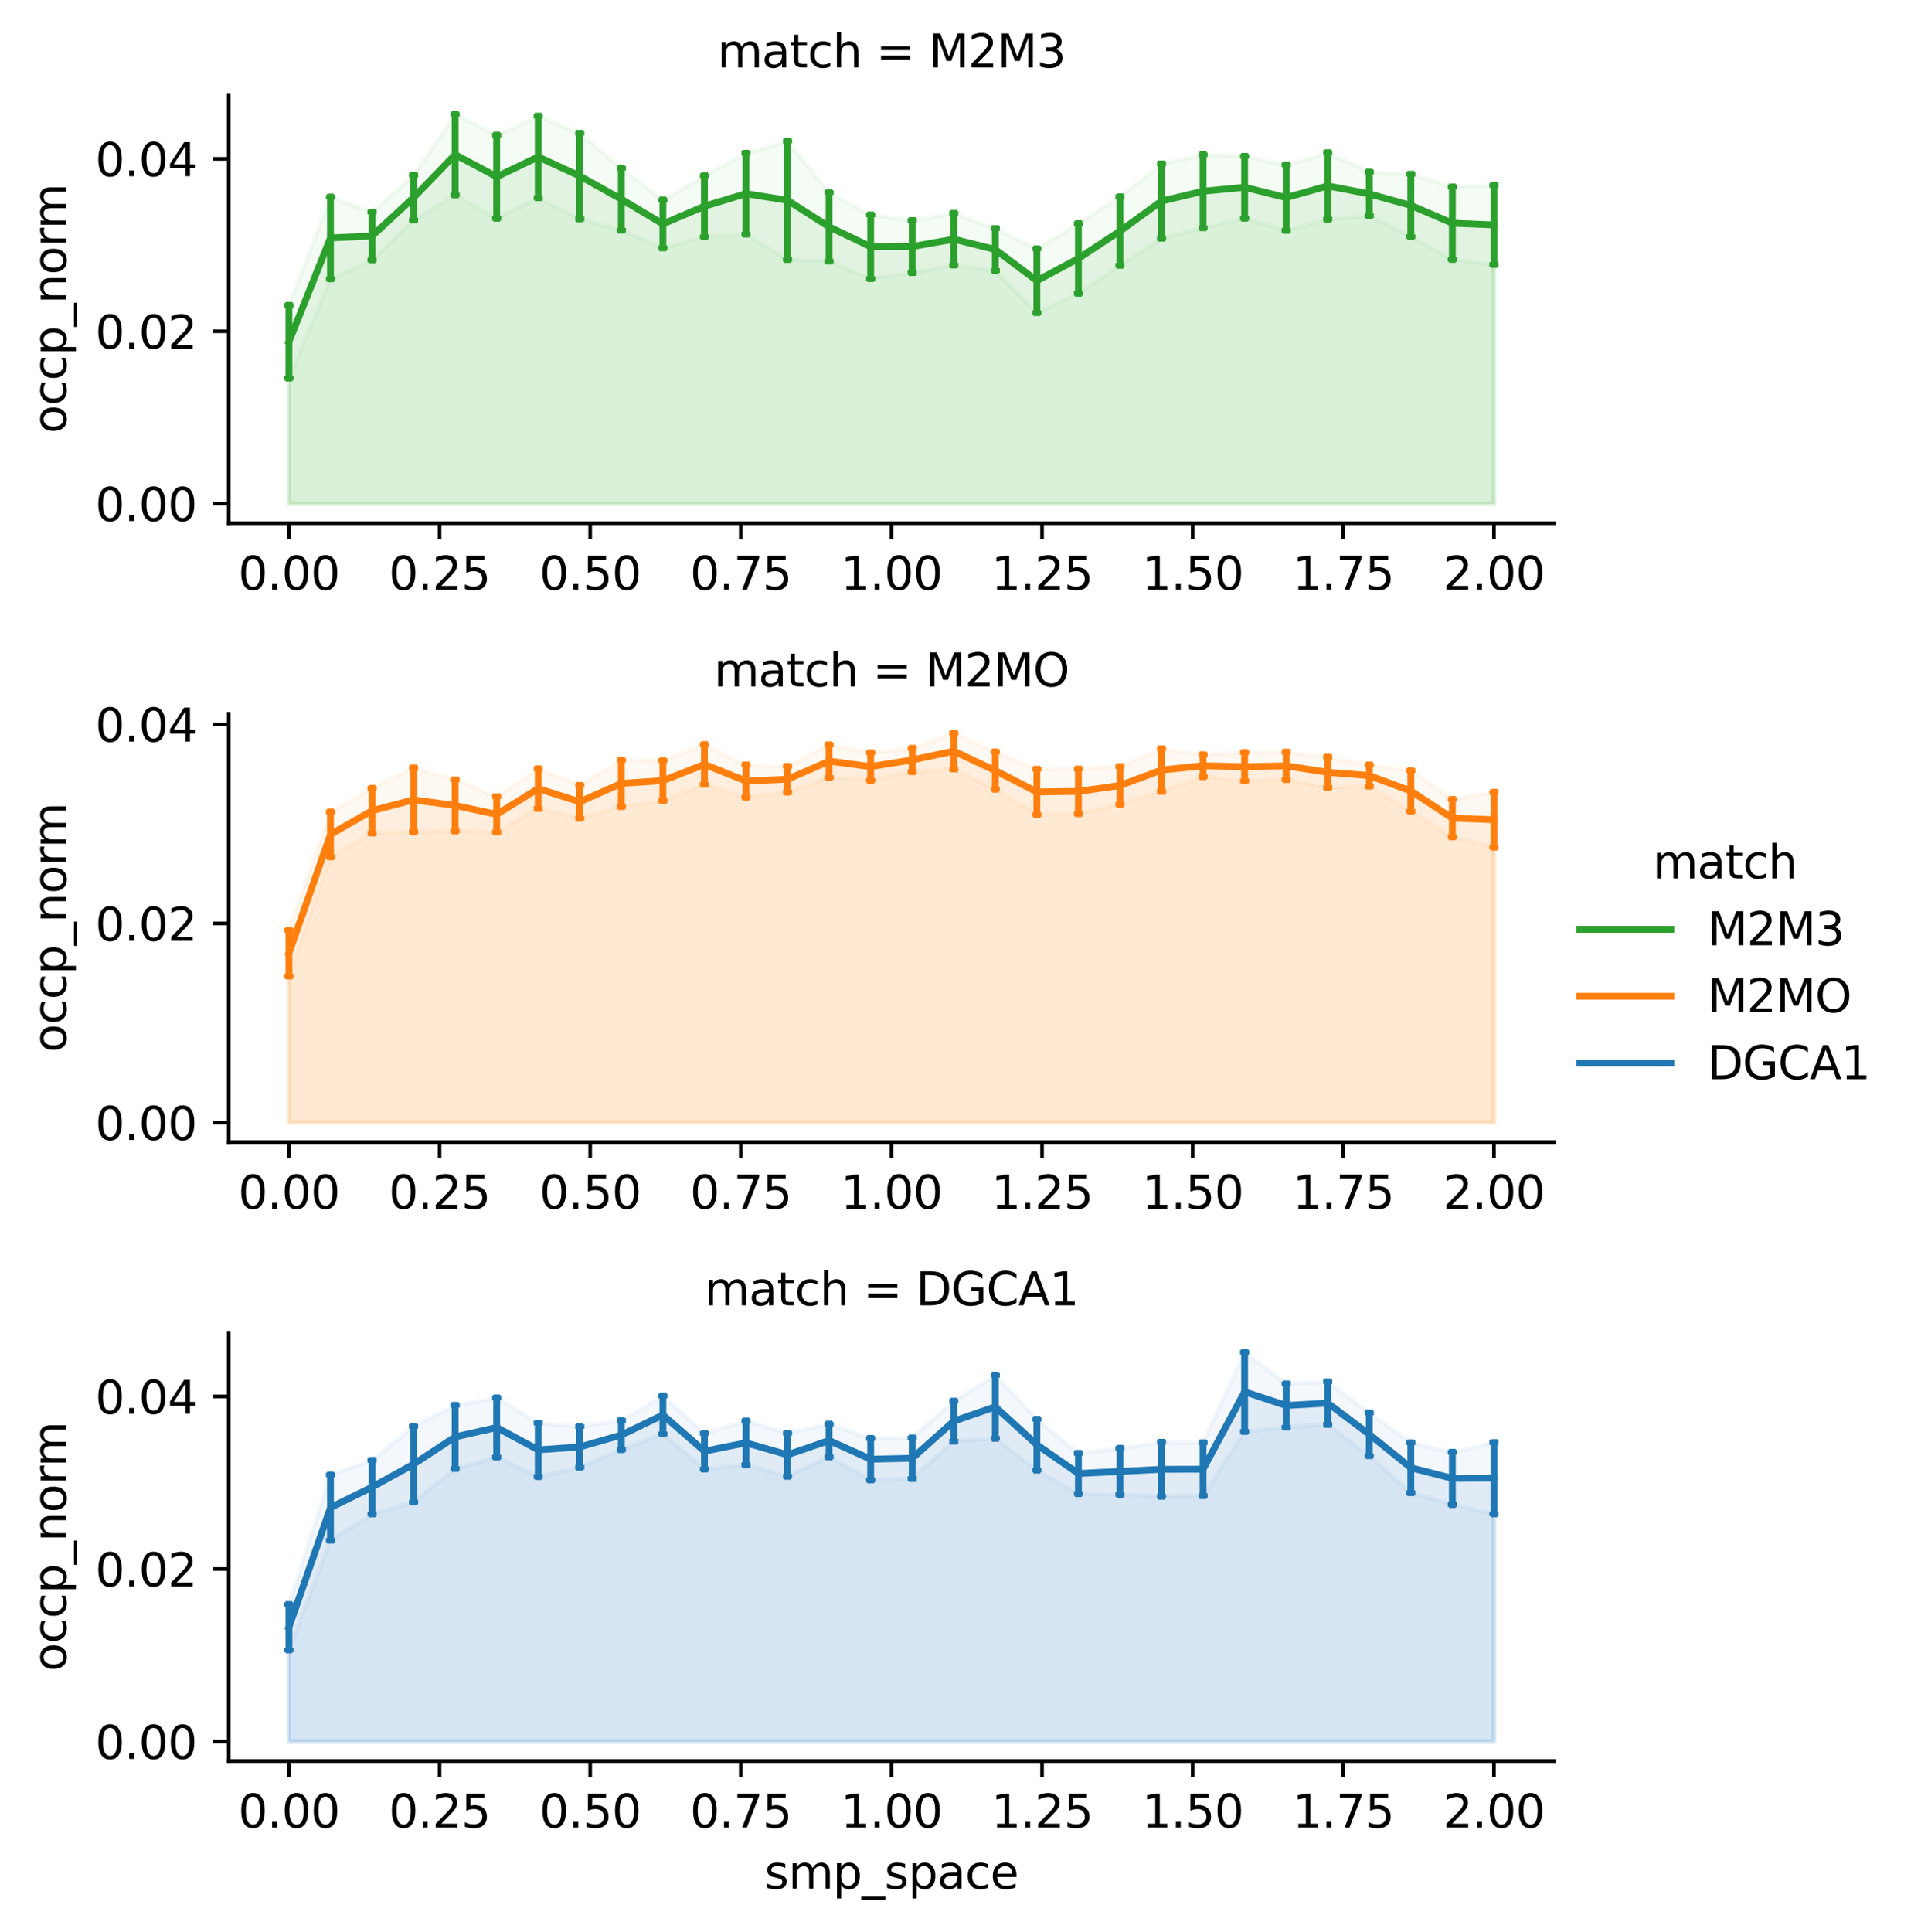 <?xml version="1.0" encoding="utf-8" standalone="no"?>
<!DOCTYPE svg PUBLIC "-//W3C//DTD SVG 1.1//EN"
  "http://www.w3.org/Graphics/SVG/1.1/DTD/svg11.dtd">
<svg xmlns:xlink="http://www.w3.org/1999/xlink" width="419.074pt" height="423.675pt" viewBox="0 0 419.074 423.675" xmlns="http://www.w3.org/2000/svg" version="1.1">
 <defs>
  <style type="text/css">*{stroke-linejoin: round; stroke-linecap: butt}</style>
 </defs>
 <g id="figure_1">
  <g id="patch_1">
   <path d="M 0 423.675 
L 419.074 423.675 
L 419.074 0 
L 0 0 
z
" style="fill: #ffffff"/>
  </g>
  <g id="axes_1">
   <g id="patch_2">
    <path d="M 50.144 114.705 
L 340.827 114.705 
L 340.827 20.798 
L 50.144 20.798 
z
" style="fill: #ffffff"/>
   </g>
   <g id="PolyCollection_1">
    <defs>
     <path id="m8cd89cf2c7" d="M 63.357 -348.763 
L 63.357 -313.238 
L 72.469 -313.238 
L 81.581 -313.238 
L 90.694 -313.238 
L 99.806 -313.238 
L 108.918 -313.238 
L 118.031 -313.238 
L 127.143 -313.238 
L 136.255 -313.238 
L 145.368 -313.238 
L 154.48 -313.238 
L 163.592 -313.238 
L 172.705 -313.238 
L 181.817 -313.238 
L 190.929 -313.238 
L 200.042 -313.238 
L 209.154 -313.238 
L 218.266 -313.238 
L 227.379 -313.238 
L 236.491 -313.238 
L 245.603 -313.238 
L 254.716 -313.238 
L 263.828 -313.238 
L 272.94 -313.238 
L 282.053 -313.238 
L 291.165 -313.238 
L 300.277 -313.238 
L 309.39 -313.238 
L 318.502 -313.238 
L 327.614 -313.238 
L 327.614 -374.362 
L 327.614 -374.362 
L 318.502 -374.743 
L 309.39 -378.64 
L 300.277 -381.166 
L 291.165 -382.917 
L 282.053 -380.345 
L 272.94 -382.61 
L 263.828 -381.746 
L 254.716 -379.584 
L 245.603 -373.008 
L 236.491 -367.011 
L 227.379 -362.122 
L 218.266 -368.963 
L 209.154 -371.235 
L 200.042 -369.622 
L 190.929 -369.582 
L 181.817 -373.938 
L 172.705 -379.753 
L 163.592 -381.212 
L 154.48 -378.465 
L 145.368 -374.575 
L 136.255 -380.003 
L 127.143 -385.075 
L 118.031 -389.263 
L 108.918 -384.928 
L 99.806 -389.77 
L 90.694 -380.347 
L 81.581 -371.93 
L 72.469 -371.509 
L 63.357 -348.763 
z
" style="stroke: #2ca02c; stroke-opacity: 0.05"/>
    </defs>
    <g clip-path="url(#p2e35b78b57)">
     <use xlink:href="#m8cd89cf2c7" x="0" y="423.675" style="fill: #2ca02c; fill-opacity: 0.05; stroke: #2ca02c; stroke-opacity: 0.05"/>
    </g>
   </g>
   <g id="PolyCollection_2">
    <g clip-path="url(#p2e35b78b57)">
     <use xlink:href="#m8cd89cf2c7" x="0" y="423.675" style="fill: #2ca02c; fill-opacity: 0.05; stroke: #2ca02c; stroke-opacity: 0.05"/>
    </g>
   </g>
   <g id="PolyCollection_3">
    <defs>
     <path id="mc634a24721" d="M 63.357 -340.79 
L 63.357 -313.238 
L 72.469 -313.238 
L 81.581 -313.238 
L 90.694 -313.238 
L 99.806 -313.238 
L 108.918 -313.238 
L 118.031 -313.238 
L 127.143 -313.238 
L 136.255 -313.238 
L 145.368 -313.238 
L 154.48 -313.238 
L 163.592 -313.238 
L 172.705 -313.238 
L 181.817 -313.238 
L 190.929 -313.238 
L 200.042 -313.238 
L 209.154 -313.238 
L 218.266 -313.238 
L 227.379 -313.238 
L 236.491 -313.238 
L 245.603 -313.238 
L 254.716 -313.238 
L 263.828 -313.238 
L 272.94 -313.238 
L 282.053 -313.238 
L 291.165 -313.238 
L 300.277 -313.238 
L 309.39 -313.238 
L 318.502 -313.238 
L 327.614 -313.238 
L 327.614 -365.685 
L 327.614 -365.685 
L 318.502 -366.804 
L 309.39 -371.806 
L 300.277 -376.373 
L 291.165 -375.647 
L 282.053 -373.175 
L 272.94 -375.832 
L 263.828 -373.748 
L 254.716 -371.439 
L 245.603 -365.491 
L 236.491 -359.369 
L 227.379 -355.134 
L 218.266 -364.355 
L 209.154 -365.559 
L 200.042 -363.912 
L 190.929 -362.591 
L 181.817 -366.42 
L 172.705 -366.781 
L 163.592 -372.35 
L 154.48 -371.783 
L 145.368 -369.328 
L 136.255 -373.224 
L 127.143 -375.698 
L 118.031 -380.313 
L 108.918 -375.824 
L 99.806 -380.933 
L 90.694 -375.445 
L 81.581 -366.689 
L 72.469 -362.551 
L 63.357 -340.79 
z
" style="stroke: #2ca02c; stroke-opacity: 0.05"/>
    </defs>
    <g clip-path="url(#p2e35b78b57)">
     <use xlink:href="#mc634a24721" x="0" y="423.675" style="fill: #2ca02c; fill-opacity: 0.05; stroke: #2ca02c; stroke-opacity: 0.05"/>
    </g>
   </g>
   <g id="PolyCollection_4">
    <defs>
     <path id="m3736206ef5" d="M 63.357 -356.736 
L 63.357 -313.238 
L 72.469 -313.238 
L 81.581 -313.238 
L 90.694 -313.238 
L 99.806 -313.238 
L 108.918 -313.238 
L 118.031 -313.238 
L 127.143 -313.238 
L 136.255 -313.238 
L 145.368 -313.238 
L 154.48 -313.238 
L 163.592 -313.238 
L 172.705 -313.238 
L 181.817 -313.238 
L 190.929 -313.238 
L 200.042 -313.238 
L 209.154 -313.238 
L 218.266 -313.238 
L 227.379 -313.238 
L 236.491 -313.238 
L 245.603 -313.238 
L 254.716 -313.238 
L 263.828 -313.238 
L 272.94 -313.238 
L 282.053 -313.238 
L 291.165 -313.238 
L 300.277 -313.238 
L 309.39 -313.238 
L 318.502 -313.238 
L 327.614 -313.238 
L 327.614 -383.04 
L 327.614 -383.04 
L 318.502 -382.681 
L 309.39 -385.474 
L 300.277 -385.959 
L 291.165 -390.188 
L 282.053 -387.515 
L 272.94 -389.388 
L 263.828 -389.745 
L 254.716 -387.729 
L 245.603 -380.524 
L 236.491 -374.652 
L 227.379 -369.109 
L 218.266 -373.571 
L 209.154 -376.91 
L 200.042 -375.332 
L 190.929 -376.573 
L 181.817 -381.457 
L 172.705 -392.725 
L 163.592 -390.073 
L 154.48 -385.147 
L 145.368 -379.821 
L 136.255 -386.782 
L 127.143 -394.452 
L 118.031 -398.212 
L 108.918 -394.031 
L 99.806 -398.608 
L 90.694 -385.249 
L 81.581 -377.171 
L 72.469 -380.467 
L 63.357 -356.736 
z
" style="stroke: #2ca02c; stroke-opacity: 0.05"/>
    </defs>
    <g clip-path="url(#p2e35b78b57)">
     <use xlink:href="#m3736206ef5" x="0" y="423.675" style="fill: #2ca02c; fill-opacity: 0.05; stroke: #2ca02c; stroke-opacity: 0.05"/>
    </g>
   </g>
   <g id="PolyCollection_5"/>
   <g id="matplotlib.axis_1">
    <g id="xtick_1">
     <g id="line2d_1">
      <defs>
       <path id="m8aa39fc3f8" d="M 0 0 
L 0 3.5 
" style="stroke: #000000; stroke-width: 0.8"/>
      </defs>
      <g>
       <use xlink:href="#m8aa39fc3f8" x="63.357" y="114.705" style="stroke: #000000; stroke-width: 0.8"/>
      </g>
     </g>
     <g id="text_1">
      <!-- 0.00 -->
      <g transform="translate(52.224 129.304) scale(0.1 -0.1)">
       <defs>
        <path id="DejaVuSans-30" d="M 2034 4250 
Q 1547 4250 1301 3770 
Q 1056 3291 1056 2328 
Q 1056 1369 1301 889 
Q 1547 409 2034 409 
Q 2525 409 2770 889 
Q 3016 1369 3016 2328 
Q 3016 3291 2770 3770 
Q 2525 4250 2034 4250 
z
M 2034 4750 
Q 2819 4750 3233 4129 
Q 3647 3509 3647 2328 
Q 3647 1150 3233 529 
Q 2819 -91 2034 -91 
Q 1250 -91 836 529 
Q 422 1150 422 2328 
Q 422 3509 836 4129 
Q 1250 4750 2034 4750 
z
" transform="scale(0.016)"/>
        <path id="DejaVuSans-2e" d="M 684 794 
L 1344 794 
L 1344 0 
L 684 0 
L 684 794 
z
" transform="scale(0.016)"/>
       </defs>
       <use xlink:href="#DejaVuSans-30"/>
       <use xlink:href="#DejaVuSans-2e" x="63.623"/>
       <use xlink:href="#DejaVuSans-30" x="95.41"/>
       <use xlink:href="#DejaVuSans-30" x="159.033"/>
      </g>
     </g>
    </g>
    <g id="xtick_2">
     <g id="line2d_2">
      <g>
       <use xlink:href="#m8aa39fc3f8" x="96.389" y="114.705" style="stroke: #000000; stroke-width: 0.8"/>
      </g>
     </g>
     <g id="text_2">
      <!-- 0.25 -->
      <g transform="translate(85.256 129.304) scale(0.1 -0.1)">
       <defs>
        <path id="DejaVuSans-32" d="M 1228 531 
L 3431 531 
L 3431 0 
L 469 0 
L 469 531 
Q 828 903 1448 1529 
Q 2069 2156 2228 2338 
Q 2531 2678 2651 2914 
Q 2772 3150 2772 3378 
Q 2772 3750 2511 3984 
Q 2250 4219 1831 4219 
Q 1534 4219 1204 4116 
Q 875 4013 500 3803 
L 500 4441 
Q 881 4594 1212 4672 
Q 1544 4750 1819 4750 
Q 2544 4750 2975 4387 
Q 3406 4025 3406 3419 
Q 3406 3131 3298 2873 
Q 3191 2616 2906 2266 
Q 2828 2175 2409 1742 
Q 1991 1309 1228 531 
z
" transform="scale(0.016)"/>
        <path id="DejaVuSans-35" d="M 691 4666 
L 3169 4666 
L 3169 4134 
L 1269 4134 
L 1269 2991 
Q 1406 3038 1543 3061 
Q 1681 3084 1819 3084 
Q 2600 3084 3056 2656 
Q 3513 2228 3513 1497 
Q 3513 744 3044 326 
Q 2575 -91 1722 -91 
Q 1428 -91 1123 -41 
Q 819 9 494 109 
L 494 744 
Q 775 591 1075 516 
Q 1375 441 1709 441 
Q 2250 441 2565 725 
Q 2881 1009 2881 1497 
Q 2881 1984 2565 2268 
Q 2250 2553 1709 2553 
Q 1456 2553 1204 2497 
Q 953 2441 691 2322 
L 691 4666 
z
" transform="scale(0.016)"/>
       </defs>
       <use xlink:href="#DejaVuSans-30"/>
       <use xlink:href="#DejaVuSans-2e" x="63.623"/>
       <use xlink:href="#DejaVuSans-32" x="95.41"/>
       <use xlink:href="#DejaVuSans-35" x="159.033"/>
      </g>
     </g>
    </g>
    <g id="xtick_3">
     <g id="line2d_3">
      <g>
       <use xlink:href="#m8aa39fc3f8" x="129.421" y="114.705" style="stroke: #000000; stroke-width: 0.8"/>
      </g>
     </g>
     <g id="text_3">
      <!-- 0.50 -->
      <g transform="translate(118.288 129.304) scale(0.1 -0.1)">
       <use xlink:href="#DejaVuSans-30"/>
       <use xlink:href="#DejaVuSans-2e" x="63.623"/>
       <use xlink:href="#DejaVuSans-35" x="95.41"/>
       <use xlink:href="#DejaVuSans-30" x="159.033"/>
      </g>
     </g>
    </g>
    <g id="xtick_4">
     <g id="line2d_4">
      <g>
       <use xlink:href="#m8aa39fc3f8" x="162.453" y="114.705" style="stroke: #000000; stroke-width: 0.8"/>
      </g>
     </g>
     <g id="text_4">
      <!-- 0.75 -->
      <g transform="translate(151.32 129.304) scale(0.1 -0.1)">
       <defs>
        <path id="DejaVuSans-37" d="M 525 4666 
L 3525 4666 
L 3525 4397 
L 1831 0 
L 1172 0 
L 2766 4134 
L 525 4134 
L 525 4666 
z
" transform="scale(0.016)"/>
       </defs>
       <use xlink:href="#DejaVuSans-30"/>
       <use xlink:href="#DejaVuSans-2e" x="63.623"/>
       <use xlink:href="#DejaVuSans-37" x="95.41"/>
       <use xlink:href="#DejaVuSans-35" x="159.033"/>
      </g>
     </g>
    </g>
    <g id="xtick_5">
     <g id="line2d_5">
      <g>
       <use xlink:href="#m8aa39fc3f8" x="195.485" y="114.705" style="stroke: #000000; stroke-width: 0.8"/>
      </g>
     </g>
     <g id="text_5">
      <!-- 1.00 -->
      <g transform="translate(184.353 129.304) scale(0.1 -0.1)">
       <defs>
        <path id="DejaVuSans-31" d="M 794 531 
L 1825 531 
L 1825 4091 
L 703 3866 
L 703 4441 
L 1819 4666 
L 2450 4666 
L 2450 531 
L 3481 531 
L 3481 0 
L 794 0 
L 794 531 
z
" transform="scale(0.016)"/>
       </defs>
       <use xlink:href="#DejaVuSans-31"/>
       <use xlink:href="#DejaVuSans-2e" x="63.623"/>
       <use xlink:href="#DejaVuSans-30" x="95.41"/>
       <use xlink:href="#DejaVuSans-30" x="159.033"/>
      </g>
     </g>
    </g>
    <g id="xtick_6">
     <g id="line2d_6">
      <g>
       <use xlink:href="#m8aa39fc3f8" x="228.518" y="114.705" style="stroke: #000000; stroke-width: 0.8"/>
      </g>
     </g>
     <g id="text_6">
      <!-- 1.25 -->
      <g transform="translate(217.385 129.304) scale(0.1 -0.1)">
       <use xlink:href="#DejaVuSans-31"/>
       <use xlink:href="#DejaVuSans-2e" x="63.623"/>
       <use xlink:href="#DejaVuSans-32" x="95.41"/>
       <use xlink:href="#DejaVuSans-35" x="159.033"/>
      </g>
     </g>
    </g>
    <g id="xtick_7">
     <g id="line2d_7">
      <g>
       <use xlink:href="#m8aa39fc3f8" x="261.55" y="114.705" style="stroke: #000000; stroke-width: 0.8"/>
      </g>
     </g>
     <g id="text_7">
      <!-- 1.50 -->
      <g transform="translate(250.417 129.304) scale(0.1 -0.1)">
       <use xlink:href="#DejaVuSans-31"/>
       <use xlink:href="#DejaVuSans-2e" x="63.623"/>
       <use xlink:href="#DejaVuSans-35" x="95.41"/>
       <use xlink:href="#DejaVuSans-30" x="159.033"/>
      </g>
     </g>
    </g>
    <g id="xtick_8">
     <g id="line2d_8">
      <g>
       <use xlink:href="#m8aa39fc3f8" x="294.582" y="114.705" style="stroke: #000000; stroke-width: 0.8"/>
      </g>
     </g>
     <g id="text_8">
      <!-- 1.75 -->
      <g transform="translate(283.449 129.304) scale(0.1 -0.1)">
       <use xlink:href="#DejaVuSans-31"/>
       <use xlink:href="#DejaVuSans-2e" x="63.623"/>
       <use xlink:href="#DejaVuSans-37" x="95.41"/>
       <use xlink:href="#DejaVuSans-35" x="159.033"/>
      </g>
     </g>
    </g>
    <g id="xtick_9">
     <g id="line2d_9">
      <g>
       <use xlink:href="#m8aa39fc3f8" x="327.614" y="114.705" style="stroke: #000000; stroke-width: 0.8"/>
      </g>
     </g>
     <g id="text_9">
      <!-- 2.00 -->
      <g transform="translate(316.481 129.304) scale(0.1 -0.1)">
       <use xlink:href="#DejaVuSans-32"/>
       <use xlink:href="#DejaVuSans-2e" x="63.623"/>
       <use xlink:href="#DejaVuSans-30" x="95.41"/>
       <use xlink:href="#DejaVuSans-30" x="159.033"/>
      </g>
     </g>
    </g>
   </g>
   <g id="matplotlib.axis_2">
    <g id="ytick_1">
     <g id="line2d_10">
      <defs>
       <path id="m4a6f6e9084" d="M 0 0 
L -3.5 0 
" style="stroke: #000000; stroke-width: 0.8"/>
      </defs>
      <g>
       <use xlink:href="#m4a6f6e9084" x="50.144" y="110.437" style="stroke: #000000; stroke-width: 0.8"/>
      </g>
     </g>
     <g id="text_10">
      <!-- 0.00 -->
      <g transform="translate(20.878 114.236) scale(0.1 -0.1)">
       <use xlink:href="#DejaVuSans-30"/>
       <use xlink:href="#DejaVuSans-2e" x="63.623"/>
       <use xlink:href="#DejaVuSans-30" x="95.41"/>
       <use xlink:href="#DejaVuSans-30" x="159.033"/>
      </g>
     </g>
    </g>
    <g id="ytick_2">
     <g id="line2d_11">
      <g>
       <use xlink:href="#m4a6f6e9084" x="50.144" y="72.636" style="stroke: #000000; stroke-width: 0.8"/>
      </g>
     </g>
     <g id="text_11">
      <!-- 0.02 -->
      <g transform="translate(20.878 76.435) scale(0.1 -0.1)">
       <use xlink:href="#DejaVuSans-30"/>
       <use xlink:href="#DejaVuSans-2e" x="63.623"/>
       <use xlink:href="#DejaVuSans-30" x="95.41"/>
       <use xlink:href="#DejaVuSans-32" x="159.033"/>
      </g>
     </g>
    </g>
    <g id="ytick_3">
     <g id="line2d_12">
      <g>
       <use xlink:href="#m4a6f6e9084" x="50.144" y="34.835" style="stroke: #000000; stroke-width: 0.8"/>
      </g>
     </g>
     <g id="text_12">
      <!-- 0.04 -->
      <g transform="translate(20.878 38.634) scale(0.1 -0.1)">
       <defs>
        <path id="DejaVuSans-34" d="M 2419 4116 
L 825 1625 
L 2419 1625 
L 2419 4116 
z
M 2253 4666 
L 3047 4666 
L 3047 1625 
L 3713 1625 
L 3713 1100 
L 3047 1100 
L 3047 0 
L 2419 0 
L 2419 1100 
L 313 1100 
L 313 1709 
L 2253 4666 
z
" transform="scale(0.016)"/>
       </defs>
       <use xlink:href="#DejaVuSans-30"/>
       <use xlink:href="#DejaVuSans-2e" x="63.623"/>
       <use xlink:href="#DejaVuSans-30" x="95.41"/>
       <use xlink:href="#DejaVuSans-34" x="159.033"/>
      </g>
     </g>
    </g>
    <g id="text_13">
     <!-- occp_norm -->
     <g transform="translate(14.52 95.05) rotate(-90) scale(0.1 -0.1)">
      <defs>
       <path id="DejaVuSans-6f" d="M 1959 3097 
Q 1497 3097 1228 2736 
Q 959 2375 959 1747 
Q 959 1119 1226 758 
Q 1494 397 1959 397 
Q 2419 397 2687 759 
Q 2956 1122 2956 1747 
Q 2956 2369 2687 2733 
Q 2419 3097 1959 3097 
z
M 1959 3584 
Q 2709 3584 3137 3096 
Q 3566 2609 3566 1747 
Q 3566 888 3137 398 
Q 2709 -91 1959 -91 
Q 1206 -91 779 398 
Q 353 888 353 1747 
Q 353 2609 779 3096 
Q 1206 3584 1959 3584 
z
" transform="scale(0.016)"/>
       <path id="DejaVuSans-63" d="M 3122 3366 
L 3122 2828 
Q 2878 2963 2633 3030 
Q 2388 3097 2138 3097 
Q 1578 3097 1268 2742 
Q 959 2388 959 1747 
Q 959 1106 1268 751 
Q 1578 397 2138 397 
Q 2388 397 2633 464 
Q 2878 531 3122 666 
L 3122 134 
Q 2881 22 2623 -34 
Q 2366 -91 2075 -91 
Q 1284 -91 818 406 
Q 353 903 353 1747 
Q 353 2603 823 3093 
Q 1294 3584 2113 3584 
Q 2378 3584 2631 3529 
Q 2884 3475 3122 3366 
z
" transform="scale(0.016)"/>
       <path id="DejaVuSans-70" d="M 1159 525 
L 1159 -1331 
L 581 -1331 
L 581 3500 
L 1159 3500 
L 1159 2969 
Q 1341 3281 1617 3432 
Q 1894 3584 2278 3584 
Q 2916 3584 3314 3078 
Q 3713 2572 3713 1747 
Q 3713 922 3314 415 
Q 2916 -91 2278 -91 
Q 1894 -91 1617 61 
Q 1341 213 1159 525 
z
M 3116 1747 
Q 3116 2381 2855 2742 
Q 2594 3103 2138 3103 
Q 1681 3103 1420 2742 
Q 1159 2381 1159 1747 
Q 1159 1113 1420 752 
Q 1681 391 2138 391 
Q 2594 391 2855 752 
Q 3116 1113 3116 1747 
z
" transform="scale(0.016)"/>
       <path id="DejaVuSans-5f" d="M 3263 -1063 
L 3263 -1509 
L -63 -1509 
L -63 -1063 
L 3263 -1063 
z
" transform="scale(0.016)"/>
       <path id="DejaVuSans-6e" d="M 3513 2113 
L 3513 0 
L 2938 0 
L 2938 2094 
Q 2938 2591 2744 2837 
Q 2550 3084 2163 3084 
Q 1697 3084 1428 2787 
Q 1159 2491 1159 1978 
L 1159 0 
L 581 0 
L 581 3500 
L 1159 3500 
L 1159 2956 
Q 1366 3272 1645 3428 
Q 1925 3584 2291 3584 
Q 2894 3584 3203 3211 
Q 3513 2838 3513 2113 
z
" transform="scale(0.016)"/>
       <path id="DejaVuSans-72" d="M 2631 2963 
Q 2534 3019 2420 3045 
Q 2306 3072 2169 3072 
Q 1681 3072 1420 2755 
Q 1159 2438 1159 1844 
L 1159 0 
L 581 0 
L 581 3500 
L 1159 3500 
L 1159 2956 
Q 1341 3275 1631 3429 
Q 1922 3584 2338 3584 
Q 2397 3584 2469 3576 
Q 2541 3569 2628 3553 
L 2631 2963 
z
" transform="scale(0.016)"/>
       <path id="DejaVuSans-6d" d="M 3328 2828 
Q 3544 3216 3844 3400 
Q 4144 3584 4550 3584 
Q 5097 3584 5394 3201 
Q 5691 2819 5691 2113 
L 5691 0 
L 5113 0 
L 5113 2094 
Q 5113 2597 4934 2840 
Q 4756 3084 4391 3084 
Q 3944 3084 3684 2787 
Q 3425 2491 3425 1978 
L 3425 0 
L 2847 0 
L 2847 2094 
Q 2847 2600 2669 2842 
Q 2491 3084 2119 3084 
Q 1678 3084 1418 2786 
Q 1159 2488 1159 1978 
L 1159 0 
L 581 0 
L 581 3500 
L 1159 3500 
L 1159 2956 
Q 1356 3278 1631 3431 
Q 1906 3584 2284 3584 
Q 2666 3584 2933 3390 
Q 3200 3197 3328 2828 
z
" transform="scale(0.016)"/>
      </defs>
      <use xlink:href="#DejaVuSans-6f"/>
      <use xlink:href="#DejaVuSans-63" x="61.182"/>
      <use xlink:href="#DejaVuSans-63" x="116.162"/>
      <use xlink:href="#DejaVuSans-70" x="171.143"/>
      <use xlink:href="#DejaVuSans-5f" x="234.619"/>
      <use xlink:href="#DejaVuSans-6e" x="284.619"/>
      <use xlink:href="#DejaVuSans-6f" x="347.998"/>
      <use xlink:href="#DejaVuSans-72" x="409.18"/>
      <use xlink:href="#DejaVuSans-6d" x="448.543"/>
     </g>
    </g>
   </g>
   <g id="line2d_13">
    <path d="M 63.357 74.912 
L 72.469 52.166 
L 81.581 51.744 
L 90.694 43.327 
L 99.806 33.904 
L 108.918 38.747 
L 118.031 34.412 
L 127.143 38.6 
L 136.255 43.672 
L 145.368 49.1 
L 154.48 45.21 
L 163.592 42.463 
L 172.705 43.922 
L 181.817 49.737 
L 190.929 54.092 
L 200.042 54.053 
L 209.154 52.44 
L 218.266 54.712 
L 227.379 61.553 
L 236.491 56.664 
L 245.603 50.667 
L 254.716 44.091 
L 263.828 41.928 
L 272.94 41.065 
L 282.053 43.329 
L 291.165 40.757 
L 300.277 42.509 
L 309.39 45.034 
L 318.502 48.932 
L 327.614 49.312 
" clip-path="url(#p2e35b78b57)" style="fill: none; stroke: #2ca02c; stroke-width: 1.5; stroke-linecap: square"/>
   </g>
   <g id="LineCollection_1">
    <path d="M 63.357 82.884 
L 63.357 66.939 
" clip-path="url(#p2e35b78b57)" style="fill: none; stroke: #2ca02c; stroke-width: 1.5; stroke-linecap: square"/>
    <path d="M 72.469 61.123 
L 72.469 43.208 
" clip-path="url(#p2e35b78b57)" style="fill: none; stroke: #2ca02c; stroke-width: 1.5; stroke-linecap: square"/>
    <path d="M 81.581 56.985 
L 81.581 46.503 
" clip-path="url(#p2e35b78b57)" style="fill: none; stroke: #2ca02c; stroke-width: 1.5; stroke-linecap: square"/>
    <path d="M 90.694 48.229 
L 90.694 38.426 
" clip-path="url(#p2e35b78b57)" style="fill: none; stroke: #2ca02c; stroke-width: 1.5; stroke-linecap: square"/>
    <path d="M 99.806 42.742 
L 99.806 25.067 
" clip-path="url(#p2e35b78b57)" style="fill: none; stroke: #2ca02c; stroke-width: 1.5; stroke-linecap: square"/>
    <path d="M 108.918 47.85 
L 108.918 29.643 
" clip-path="url(#p2e35b78b57)" style="fill: none; stroke: #2ca02c; stroke-width: 1.5; stroke-linecap: square"/>
    <path d="M 118.031 43.362 
L 118.031 25.463 
" clip-path="url(#p2e35b78b57)" style="fill: none; stroke: #2ca02c; stroke-width: 1.5; stroke-linecap: square"/>
    <path d="M 127.143 47.977 
L 127.143 29.223 
" clip-path="url(#p2e35b78b57)" style="fill: none; stroke: #2ca02c; stroke-width: 1.5; stroke-linecap: square"/>
    <path d="M 136.255 50.451 
L 136.255 36.893 
" clip-path="url(#p2e35b78b57)" style="fill: none; stroke: #2ca02c; stroke-width: 1.5; stroke-linecap: square"/>
    <path d="M 145.368 54.347 
L 145.368 43.853 
" clip-path="url(#p2e35b78b57)" style="fill: none; stroke: #2ca02c; stroke-width: 1.5; stroke-linecap: square"/>
    <path d="M 154.48 51.892 
L 154.48 38.527 
" clip-path="url(#p2e35b78b57)" style="fill: none; stroke: #2ca02c; stroke-width: 1.5; stroke-linecap: square"/>
    <path d="M 163.592 51.325 
L 163.592 33.601 
" clip-path="url(#p2e35b78b57)" style="fill: none; stroke: #2ca02c; stroke-width: 1.5; stroke-linecap: square"/>
    <path d="M 172.705 56.894 
L 172.705 30.949 
" clip-path="url(#p2e35b78b57)" style="fill: none; stroke: #2ca02c; stroke-width: 1.5; stroke-linecap: square"/>
    <path d="M 181.817 57.255 
L 181.817 42.218 
" clip-path="url(#p2e35b78b57)" style="fill: none; stroke: #2ca02c; stroke-width: 1.5; stroke-linecap: square"/>
    <path d="M 190.929 61.083 
L 190.929 47.101 
" clip-path="url(#p2e35b78b57)" style="fill: none; stroke: #2ca02c; stroke-width: 1.5; stroke-linecap: square"/>
    <path d="M 200.042 59.763 
L 200.042 48.343 
" clip-path="url(#p2e35b78b57)" style="fill: none; stroke: #2ca02c; stroke-width: 1.5; stroke-linecap: square"/>
    <path d="M 209.154 58.116 
L 209.154 46.764 
" clip-path="url(#p2e35b78b57)" style="fill: none; stroke: #2ca02c; stroke-width: 1.5; stroke-linecap: square"/>
    <path d="M 218.266 59.32 
L 218.266 50.104 
" clip-path="url(#p2e35b78b57)" style="fill: none; stroke: #2ca02c; stroke-width: 1.5; stroke-linecap: square"/>
    <path d="M 227.379 68.541 
L 227.379 54.565 
" clip-path="url(#p2e35b78b57)" style="fill: none; stroke: #2ca02c; stroke-width: 1.5; stroke-linecap: square"/>
    <path d="M 236.491 64.306 
L 236.491 49.022 
" clip-path="url(#p2e35b78b57)" style="fill: none; stroke: #2ca02c; stroke-width: 1.5; stroke-linecap: square"/>
    <path d="M 245.603 58.183 
L 245.603 43.15 
" clip-path="url(#p2e35b78b57)" style="fill: none; stroke: #2ca02c; stroke-width: 1.5; stroke-linecap: square"/>
    <path d="M 254.716 52.236 
L 254.716 35.946 
" clip-path="url(#p2e35b78b57)" style="fill: none; stroke: #2ca02c; stroke-width: 1.5; stroke-linecap: square"/>
    <path d="M 263.828 49.927 
L 263.828 33.93 
" clip-path="url(#p2e35b78b57)" style="fill: none; stroke: #2ca02c; stroke-width: 1.5; stroke-linecap: square"/>
    <path d="M 272.94 47.843 
L 272.94 34.286 
" clip-path="url(#p2e35b78b57)" style="fill: none; stroke: #2ca02c; stroke-width: 1.5; stroke-linecap: square"/>
    <path d="M 282.053 50.5 
L 282.053 36.159 
" clip-path="url(#p2e35b78b57)" style="fill: none; stroke: #2ca02c; stroke-width: 1.5; stroke-linecap: square"/>
    <path d="M 291.165 48.028 
L 291.165 33.487 
" clip-path="url(#p2e35b78b57)" style="fill: none; stroke: #2ca02c; stroke-width: 1.5; stroke-linecap: square"/>
    <path d="M 300.277 47.302 
L 300.277 37.716 
" clip-path="url(#p2e35b78b57)" style="fill: none; stroke: #2ca02c; stroke-width: 1.5; stroke-linecap: square"/>
    <path d="M 309.39 51.868 
L 309.39 38.201 
" clip-path="url(#p2e35b78b57)" style="fill: none; stroke: #2ca02c; stroke-width: 1.5; stroke-linecap: square"/>
    <path d="M 318.502 56.871 
L 318.502 40.994 
" clip-path="url(#p2e35b78b57)" style="fill: none; stroke: #2ca02c; stroke-width: 1.5; stroke-linecap: square"/>
    <path d="M 327.614 57.99 
L 327.614 40.635 
" clip-path="url(#p2e35b78b57)" style="fill: none; stroke: #2ca02c; stroke-width: 1.5; stroke-linecap: square"/>
   </g>
   <g id="line2d_14">
    <defs>
     <path id="mbc6512a484" d="M 1 0 
L -1 -0 
" style="stroke: #2ca02c"/>
    </defs>
    <g clip-path="url(#p2e35b78b57)">
     <use xlink:href="#mbc6512a484" x="63.357" y="82.884" style="fill: #2ca02c; stroke: #2ca02c"/>
     <use xlink:href="#mbc6512a484" x="72.469" y="61.123" style="fill: #2ca02c; stroke: #2ca02c"/>
     <use xlink:href="#mbc6512a484" x="81.581" y="56.985" style="fill: #2ca02c; stroke: #2ca02c"/>
     <use xlink:href="#mbc6512a484" x="90.694" y="48.229" style="fill: #2ca02c; stroke: #2ca02c"/>
     <use xlink:href="#mbc6512a484" x="99.806" y="42.742" style="fill: #2ca02c; stroke: #2ca02c"/>
     <use xlink:href="#mbc6512a484" x="108.918" y="47.85" style="fill: #2ca02c; stroke: #2ca02c"/>
     <use xlink:href="#mbc6512a484" x="118.031" y="43.362" style="fill: #2ca02c; stroke: #2ca02c"/>
     <use xlink:href="#mbc6512a484" x="127.143" y="47.977" style="fill: #2ca02c; stroke: #2ca02c"/>
     <use xlink:href="#mbc6512a484" x="136.255" y="50.451" style="fill: #2ca02c; stroke: #2ca02c"/>
     <use xlink:href="#mbc6512a484" x="145.368" y="54.347" style="fill: #2ca02c; stroke: #2ca02c"/>
     <use xlink:href="#mbc6512a484" x="154.48" y="51.892" style="fill: #2ca02c; stroke: #2ca02c"/>
     <use xlink:href="#mbc6512a484" x="163.592" y="51.325" style="fill: #2ca02c; stroke: #2ca02c"/>
     <use xlink:href="#mbc6512a484" x="172.705" y="56.894" style="fill: #2ca02c; stroke: #2ca02c"/>
     <use xlink:href="#mbc6512a484" x="181.817" y="57.255" style="fill: #2ca02c; stroke: #2ca02c"/>
     <use xlink:href="#mbc6512a484" x="190.929" y="61.083" style="fill: #2ca02c; stroke: #2ca02c"/>
     <use xlink:href="#mbc6512a484" x="200.042" y="59.763" style="fill: #2ca02c; stroke: #2ca02c"/>
     <use xlink:href="#mbc6512a484" x="209.154" y="58.116" style="fill: #2ca02c; stroke: #2ca02c"/>
     <use xlink:href="#mbc6512a484" x="218.266" y="59.32" style="fill: #2ca02c; stroke: #2ca02c"/>
     <use xlink:href="#mbc6512a484" x="227.379" y="68.541" style="fill: #2ca02c; stroke: #2ca02c"/>
     <use xlink:href="#mbc6512a484" x="236.491" y="64.306" style="fill: #2ca02c; stroke: #2ca02c"/>
     <use xlink:href="#mbc6512a484" x="245.603" y="58.183" style="fill: #2ca02c; stroke: #2ca02c"/>
     <use xlink:href="#mbc6512a484" x="254.716" y="52.236" style="fill: #2ca02c; stroke: #2ca02c"/>
     <use xlink:href="#mbc6512a484" x="263.828" y="49.927" style="fill: #2ca02c; stroke: #2ca02c"/>
     <use xlink:href="#mbc6512a484" x="272.94" y="47.843" style="fill: #2ca02c; stroke: #2ca02c"/>
     <use xlink:href="#mbc6512a484" x="282.053" y="50.5" style="fill: #2ca02c; stroke: #2ca02c"/>
     <use xlink:href="#mbc6512a484" x="291.165" y="48.028" style="fill: #2ca02c; stroke: #2ca02c"/>
     <use xlink:href="#mbc6512a484" x="300.277" y="47.302" style="fill: #2ca02c; stroke: #2ca02c"/>
     <use xlink:href="#mbc6512a484" x="309.39" y="51.868" style="fill: #2ca02c; stroke: #2ca02c"/>
     <use xlink:href="#mbc6512a484" x="318.502" y="56.871" style="fill: #2ca02c; stroke: #2ca02c"/>
     <use xlink:href="#mbc6512a484" x="327.614" y="57.99" style="fill: #2ca02c; stroke: #2ca02c"/>
    </g>
   </g>
   <g id="line2d_15">
    <g clip-path="url(#p2e35b78b57)">
     <use xlink:href="#mbc6512a484" x="63.357" y="66.939" style="fill: #2ca02c; stroke: #2ca02c"/>
     <use xlink:href="#mbc6512a484" x="72.469" y="43.208" style="fill: #2ca02c; stroke: #2ca02c"/>
     <use xlink:href="#mbc6512a484" x="81.581" y="46.503" style="fill: #2ca02c; stroke: #2ca02c"/>
     <use xlink:href="#mbc6512a484" x="90.694" y="38.426" style="fill: #2ca02c; stroke: #2ca02c"/>
     <use xlink:href="#mbc6512a484" x="99.806" y="25.067" style="fill: #2ca02c; stroke: #2ca02c"/>
     <use xlink:href="#mbc6512a484" x="108.918" y="29.643" style="fill: #2ca02c; stroke: #2ca02c"/>
     <use xlink:href="#mbc6512a484" x="118.031" y="25.463" style="fill: #2ca02c; stroke: #2ca02c"/>
     <use xlink:href="#mbc6512a484" x="127.143" y="29.223" style="fill: #2ca02c; stroke: #2ca02c"/>
     <use xlink:href="#mbc6512a484" x="136.255" y="36.893" style="fill: #2ca02c; stroke: #2ca02c"/>
     <use xlink:href="#mbc6512a484" x="145.368" y="43.853" style="fill: #2ca02c; stroke: #2ca02c"/>
     <use xlink:href="#mbc6512a484" x="154.48" y="38.527" style="fill: #2ca02c; stroke: #2ca02c"/>
     <use xlink:href="#mbc6512a484" x="163.592" y="33.601" style="fill: #2ca02c; stroke: #2ca02c"/>
     <use xlink:href="#mbc6512a484" x="172.705" y="30.949" style="fill: #2ca02c; stroke: #2ca02c"/>
     <use xlink:href="#mbc6512a484" x="181.817" y="42.218" style="fill: #2ca02c; stroke: #2ca02c"/>
     <use xlink:href="#mbc6512a484" x="190.929" y="47.101" style="fill: #2ca02c; stroke: #2ca02c"/>
     <use xlink:href="#mbc6512a484" x="200.042" y="48.343" style="fill: #2ca02c; stroke: #2ca02c"/>
     <use xlink:href="#mbc6512a484" x="209.154" y="46.764" style="fill: #2ca02c; stroke: #2ca02c"/>
     <use xlink:href="#mbc6512a484" x="218.266" y="50.104" style="fill: #2ca02c; stroke: #2ca02c"/>
     <use xlink:href="#mbc6512a484" x="227.379" y="54.565" style="fill: #2ca02c; stroke: #2ca02c"/>
     <use xlink:href="#mbc6512a484" x="236.491" y="49.022" style="fill: #2ca02c; stroke: #2ca02c"/>
     <use xlink:href="#mbc6512a484" x="245.603" y="43.15" style="fill: #2ca02c; stroke: #2ca02c"/>
     <use xlink:href="#mbc6512a484" x="254.716" y="35.946" style="fill: #2ca02c; stroke: #2ca02c"/>
     <use xlink:href="#mbc6512a484" x="263.828" y="33.93" style="fill: #2ca02c; stroke: #2ca02c"/>
     <use xlink:href="#mbc6512a484" x="272.94" y="34.286" style="fill: #2ca02c; stroke: #2ca02c"/>
     <use xlink:href="#mbc6512a484" x="282.053" y="36.159" style="fill: #2ca02c; stroke: #2ca02c"/>
     <use xlink:href="#mbc6512a484" x="291.165" y="33.487" style="fill: #2ca02c; stroke: #2ca02c"/>
     <use xlink:href="#mbc6512a484" x="300.277" y="37.716" style="fill: #2ca02c; stroke: #2ca02c"/>
     <use xlink:href="#mbc6512a484" x="309.39" y="38.201" style="fill: #2ca02c; stroke: #2ca02c"/>
     <use xlink:href="#mbc6512a484" x="318.502" y="40.994" style="fill: #2ca02c; stroke: #2ca02c"/>
     <use xlink:href="#mbc6512a484" x="327.614" y="40.635" style="fill: #2ca02c; stroke: #2ca02c"/>
    </g>
   </g>
   <g id="line2d_16"/>
   <g id="line2d_17"/>
   <g id="patch_3">
    <path d="M 50.144 114.705 
L 50.144 20.798 
" style="fill: none; stroke: #000000; stroke-width: 0.8; stroke-linejoin: miter; stroke-linecap: square"/>
   </g>
   <g id="patch_4">
    <path d="M 50.144 114.705 
L 340.827 114.705 
" style="fill: none; stroke: #000000; stroke-width: 0.8; stroke-linejoin: miter; stroke-linecap: square"/>
   </g>
   <g id="text_14">
    <!-- match = M2M3 -->
    <g transform="translate(157.314 14.798) scale(0.1 -0.1)">
     <defs>
      <path id="DejaVuSans-61" d="M 2194 1759 
Q 1497 1759 1228 1600 
Q 959 1441 959 1056 
Q 959 750 1161 570 
Q 1363 391 1709 391 
Q 2188 391 2477 730 
Q 2766 1069 2766 1631 
L 2766 1759 
L 2194 1759 
z
M 3341 1997 
L 3341 0 
L 2766 0 
L 2766 531 
Q 2569 213 2275 61 
Q 1981 -91 1556 -91 
Q 1019 -91 701 211 
Q 384 513 384 1019 
Q 384 1609 779 1909 
Q 1175 2209 1959 2209 
L 2766 2209 
L 2766 2266 
Q 2766 2663 2505 2880 
Q 2244 3097 1772 3097 
Q 1472 3097 1187 3025 
Q 903 2953 641 2809 
L 641 3341 
Q 956 3463 1253 3523 
Q 1550 3584 1831 3584 
Q 2591 3584 2966 3190 
Q 3341 2797 3341 1997 
z
" transform="scale(0.016)"/>
      <path id="DejaVuSans-74" d="M 1172 4494 
L 1172 3500 
L 2356 3500 
L 2356 3053 
L 1172 3053 
L 1172 1153 
Q 1172 725 1289 603 
Q 1406 481 1766 481 
L 2356 481 
L 2356 0 
L 1766 0 
Q 1100 0 847 248 
Q 594 497 594 1153 
L 594 3053 
L 172 3053 
L 172 3500 
L 594 3500 
L 594 4494 
L 1172 4494 
z
" transform="scale(0.016)"/>
      <path id="DejaVuSans-68" d="M 3513 2113 
L 3513 0 
L 2938 0 
L 2938 2094 
Q 2938 2591 2744 2837 
Q 2550 3084 2163 3084 
Q 1697 3084 1428 2787 
Q 1159 2491 1159 1978 
L 1159 0 
L 581 0 
L 581 4863 
L 1159 4863 
L 1159 2956 
Q 1366 3272 1645 3428 
Q 1925 3584 2291 3584 
Q 2894 3584 3203 3211 
Q 3513 2838 3513 2113 
z
" transform="scale(0.016)"/>
      <path id="DejaVuSans-20" transform="scale(0.016)"/>
      <path id="DejaVuSans-3d" d="M 678 2906 
L 4684 2906 
L 4684 2381 
L 678 2381 
L 678 2906 
z
M 678 1631 
L 4684 1631 
L 4684 1100 
L 678 1100 
L 678 1631 
z
" transform="scale(0.016)"/>
      <path id="DejaVuSans-4d" d="M 628 4666 
L 1569 4666 
L 2759 1491 
L 3956 4666 
L 4897 4666 
L 4897 0 
L 4281 0 
L 4281 4097 
L 3078 897 
L 2444 897 
L 1241 4097 
L 1241 0 
L 628 0 
L 628 4666 
z
" transform="scale(0.016)"/>
      <path id="DejaVuSans-33" d="M 2597 2516 
Q 3050 2419 3304 2112 
Q 3559 1806 3559 1356 
Q 3559 666 3084 287 
Q 2609 -91 1734 -91 
Q 1441 -91 1130 -33 
Q 819 25 488 141 
L 488 750 
Q 750 597 1062 519 
Q 1375 441 1716 441 
Q 2309 441 2620 675 
Q 2931 909 2931 1356 
Q 2931 1769 2642 2001 
Q 2353 2234 1838 2234 
L 1294 2234 
L 1294 2753 
L 1863 2753 
Q 2328 2753 2575 2939 
Q 2822 3125 2822 3475 
Q 2822 3834 2567 4026 
Q 2313 4219 1838 4219 
Q 1578 4219 1281 4162 
Q 984 4106 628 3988 
L 628 4550 
Q 988 4650 1302 4700 
Q 1616 4750 1894 4750 
Q 2613 4750 3031 4423 
Q 3450 4097 3450 3541 
Q 3450 3153 3228 2886 
Q 3006 2619 2597 2516 
z
" transform="scale(0.016)"/>
     </defs>
     <use xlink:href="#DejaVuSans-6d"/>
     <use xlink:href="#DejaVuSans-61" x="97.412"/>
     <use xlink:href="#DejaVuSans-74" x="158.691"/>
     <use xlink:href="#DejaVuSans-63" x="197.9"/>
     <use xlink:href="#DejaVuSans-68" x="252.881"/>
     <use xlink:href="#DejaVuSans-20" x="316.26"/>
     <use xlink:href="#DejaVuSans-3d" x="348.047"/>
     <use xlink:href="#DejaVuSans-20" x="431.836"/>
     <use xlink:href="#DejaVuSans-4d" x="463.623"/>
     <use xlink:href="#DejaVuSans-32" x="549.902"/>
     <use xlink:href="#DejaVuSans-4d" x="613.525"/>
     <use xlink:href="#DejaVuSans-33" x="699.805"/>
    </g>
   </g>
  </g>
  <g id="axes_2">
   <g id="patch_5">
    <path d="M 50.144 250.412 
L 340.827 250.412 
L 340.827 156.505 
L 50.144 156.505 
z
" style="fill: #ffffff"/>
   </g>
   <g id="PolyCollection_6">
    <defs>
     <path id="m313c965832" d="M 63.357 -214.688 
L 63.357 -177.531 
L 72.469 -177.531 
L 81.581 -177.531 
L 90.694 -177.531 
L 99.806 -177.531 
L 108.918 -177.531 
L 118.031 -177.531 
L 127.143 -177.531 
L 136.255 -177.531 
L 145.368 -177.531 
L 154.48 -177.531 
L 163.592 -177.531 
L 172.705 -177.531 
L 181.817 -177.531 
L 190.929 -177.531 
L 200.042 -177.531 
L 209.154 -177.531 
L 218.266 -177.531 
L 227.379 -177.531 
L 236.491 -177.531 
L 245.603 -177.531 
L 254.716 -177.531 
L 263.828 -177.531 
L 272.94 -177.531 
L 282.053 -177.531 
L 291.165 -177.531 
L 300.277 -177.531 
L 309.39 -177.531 
L 318.502 -177.531 
L 327.614 -177.531 
L 327.614 -243.948 
L 327.614 -243.948 
L 318.502 -244.285 
L 309.39 -250.247 
L 300.277 -253.624 
L 291.165 -254.336 
L 282.053 -255.756 
L 272.94 -255.565 
L 263.828 -255.784 
L 254.716 -254.839 
L 245.603 -251.446 
L 236.491 -250.166 
L 227.379 -250.044 
L 218.266 -254.721 
L 209.154 -258.988 
L 200.042 -257.044 
L 190.929 -255.595 
L 181.817 -256.783 
L 172.705 -252.821 
L 163.592 -252.429 
L 154.48 -256.073 
L 145.368 -252.507 
L 136.255 -251.91 
L 127.143 -247.874 
L 118.031 -250.77 
L 108.918 -245.121 
L 99.806 -247.069 
L 90.694 -248.309 
L 81.581 -245.931 
L 72.469 -240.728 
L 63.357 -214.688 
z
" style="stroke: #ff7f0e; stroke-opacity: 0.05"/>
    </defs>
    <g clip-path="url(#pe3e803f713)">
     <use xlink:href="#m313c965832" x="0" y="423.675" style="fill: #ff7f0e; fill-opacity: 0.05; stroke: #ff7f0e; stroke-opacity: 0.05"/>
    </g>
   </g>
   <g id="PolyCollection_7">
    <g clip-path="url(#pe3e803f713)">
     <use xlink:href="#m313c965832" x="0" y="423.675" style="fill: #ff7f0e; fill-opacity: 0.05; stroke: #ff7f0e; stroke-opacity: 0.05"/>
    </g>
   </g>
   <g id="PolyCollection_8">
    <defs>
     <path id="mc63989c135" d="M 63.357 -209.672 
L 63.357 -177.531 
L 72.469 -177.531 
L 81.581 -177.531 
L 90.694 -177.531 
L 99.806 -177.531 
L 108.918 -177.531 
L 118.031 -177.531 
L 127.143 -177.531 
L 136.255 -177.531 
L 145.368 -177.531 
L 154.48 -177.531 
L 163.592 -177.531 
L 172.705 -177.531 
L 181.817 -177.531 
L 190.929 -177.531 
L 200.042 -177.531 
L 209.154 -177.531 
L 218.266 -177.531 
L 227.379 -177.531 
L 236.491 -177.531 
L 245.603 -177.531 
L 254.716 -177.531 
L 263.828 -177.531 
L 272.94 -177.531 
L 282.053 -177.531 
L 291.165 -177.531 
L 300.277 -177.531 
L 309.39 -177.531 
L 318.502 -177.531 
L 327.614 -177.531 
L 327.614 -237.922 
L 327.614 -237.922 
L 318.502 -240.174 
L 309.39 -245.788 
L 300.277 -251.304 
L 291.165 -251.009 
L 282.053 -252.743 
L 272.94 -252.452 
L 263.828 -253.376 
L 254.716 -250.179 
L 245.603 -247.308 
L 236.491 -245.267 
L 227.379 -245.07 
L 218.266 -250.641 
L 209.154 -255.074 
L 200.042 -254.485 
L 190.929 -252.575 
L 181.817 -253.194 
L 172.705 -249.998 
L 163.592 -248.899 
L 154.48 -251.717 
L 145.368 -248.105 
L 136.255 -246.824 
L 127.143 -244.275 
L 118.031 -246.439 
L 108.918 -241.246 
L 99.806 -241.458 
L 90.694 -241.326 
L 81.581 -241.032 
L 72.469 -235.808 
L 63.357 -209.672 
z
" style="stroke: #ff7f0e; stroke-opacity: 0.05"/>
    </defs>
    <g clip-path="url(#pe3e803f713)">
     <use xlink:href="#mc63989c135" x="0" y="423.675" style="fill: #ff7f0e; fill-opacity: 0.05; stroke: #ff7f0e; stroke-opacity: 0.05"/>
    </g>
   </g>
   <g id="PolyCollection_9">
    <defs>
     <path id="m1628286cb4" d="M 63.357 -219.705 
L 63.357 -177.531 
L 72.469 -177.531 
L 81.581 -177.531 
L 90.694 -177.531 
L 99.806 -177.531 
L 108.918 -177.531 
L 118.031 -177.531 
L 127.143 -177.531 
L 136.255 -177.531 
L 145.368 -177.531 
L 154.48 -177.531 
L 163.592 -177.531 
L 172.705 -177.531 
L 181.817 -177.531 
L 190.929 -177.531 
L 200.042 -177.531 
L 209.154 -177.531 
L 218.266 -177.531 
L 227.379 -177.531 
L 236.491 -177.531 
L 245.603 -177.531 
L 254.716 -177.531 
L 263.828 -177.531 
L 272.94 -177.531 
L 282.053 -177.531 
L 291.165 -177.531 
L 300.277 -177.531 
L 309.39 -177.531 
L 318.502 -177.531 
L 327.614 -177.531 
L 327.614 -249.974 
L 327.614 -249.974 
L 318.502 -248.396 
L 309.39 -254.707 
L 300.277 -255.944 
L 291.165 -257.664 
L 282.053 -258.769 
L 272.94 -258.679 
L 263.828 -258.191 
L 254.716 -259.499 
L 245.603 -255.584 
L 236.491 -255.064 
L 227.379 -255.017 
L 218.266 -258.802 
L 209.154 -262.901 
L 200.042 -259.603 
L 190.929 -258.614 
L 181.817 -260.372 
L 172.705 -255.643 
L 163.592 -255.959 
L 154.48 -260.429 
L 145.368 -256.91 
L 136.255 -256.995 
L 127.143 -251.474 
L 118.031 -255.101 
L 108.918 -248.995 
L 99.806 -252.68 
L 90.694 -255.291 
L 81.581 -250.829 
L 72.469 -245.647 
L 63.357 -219.705 
z
" style="stroke: #ff7f0e; stroke-opacity: 0.05"/>
    </defs>
    <g clip-path="url(#pe3e803f713)">
     <use xlink:href="#m1628286cb4" x="0" y="423.675" style="fill: #ff7f0e; fill-opacity: 0.05; stroke: #ff7f0e; stroke-opacity: 0.05"/>
    </g>
   </g>
   <g id="PolyCollection_10"/>
   <g id="matplotlib.axis_3">
    <g id="xtick_10">
     <g id="line2d_18">
      <g>
       <use xlink:href="#m8aa39fc3f8" x="63.357" y="250.412" style="stroke: #000000; stroke-width: 0.8"/>
      </g>
     </g>
     <g id="text_15">
      <!-- 0.00 -->
      <g transform="translate(52.224 265.01) scale(0.1 -0.1)">
       <use xlink:href="#DejaVuSans-30"/>
       <use xlink:href="#DejaVuSans-2e" x="63.623"/>
       <use xlink:href="#DejaVuSans-30" x="95.41"/>
       <use xlink:href="#DejaVuSans-30" x="159.033"/>
      </g>
     </g>
    </g>
    <g id="xtick_11">
     <g id="line2d_19">
      <g>
       <use xlink:href="#m8aa39fc3f8" x="96.389" y="250.412" style="stroke: #000000; stroke-width: 0.8"/>
      </g>
     </g>
     <g id="text_16">
      <!-- 0.25 -->
      <g transform="translate(85.256 265.01) scale(0.1 -0.1)">
       <use xlink:href="#DejaVuSans-30"/>
       <use xlink:href="#DejaVuSans-2e" x="63.623"/>
       <use xlink:href="#DejaVuSans-32" x="95.41"/>
       <use xlink:href="#DejaVuSans-35" x="159.033"/>
      </g>
     </g>
    </g>
    <g id="xtick_12">
     <g id="line2d_20">
      <g>
       <use xlink:href="#m8aa39fc3f8" x="129.421" y="250.412" style="stroke: #000000; stroke-width: 0.8"/>
      </g>
     </g>
     <g id="text_17">
      <!-- 0.50 -->
      <g transform="translate(118.288 265.01) scale(0.1 -0.1)">
       <use xlink:href="#DejaVuSans-30"/>
       <use xlink:href="#DejaVuSans-2e" x="63.623"/>
       <use xlink:href="#DejaVuSans-35" x="95.41"/>
       <use xlink:href="#DejaVuSans-30" x="159.033"/>
      </g>
     </g>
    </g>
    <g id="xtick_13">
     <g id="line2d_21">
      <g>
       <use xlink:href="#m8aa39fc3f8" x="162.453" y="250.412" style="stroke: #000000; stroke-width: 0.8"/>
      </g>
     </g>
     <g id="text_18">
      <!-- 0.75 -->
      <g transform="translate(151.32 265.01) scale(0.1 -0.1)">
       <use xlink:href="#DejaVuSans-30"/>
       <use xlink:href="#DejaVuSans-2e" x="63.623"/>
       <use xlink:href="#DejaVuSans-37" x="95.41"/>
       <use xlink:href="#DejaVuSans-35" x="159.033"/>
      </g>
     </g>
    </g>
    <g id="xtick_14">
     <g id="line2d_22">
      <g>
       <use xlink:href="#m8aa39fc3f8" x="195.485" y="250.412" style="stroke: #000000; stroke-width: 0.8"/>
      </g>
     </g>
     <g id="text_19">
      <!-- 1.00 -->
      <g transform="translate(184.353 265.01) scale(0.1 -0.1)">
       <use xlink:href="#DejaVuSans-31"/>
       <use xlink:href="#DejaVuSans-2e" x="63.623"/>
       <use xlink:href="#DejaVuSans-30" x="95.41"/>
       <use xlink:href="#DejaVuSans-30" x="159.033"/>
      </g>
     </g>
    </g>
    <g id="xtick_15">
     <g id="line2d_23">
      <g>
       <use xlink:href="#m8aa39fc3f8" x="228.518" y="250.412" style="stroke: #000000; stroke-width: 0.8"/>
      </g>
     </g>
     <g id="text_20">
      <!-- 1.25 -->
      <g transform="translate(217.385 265.01) scale(0.1 -0.1)">
       <use xlink:href="#DejaVuSans-31"/>
       <use xlink:href="#DejaVuSans-2e" x="63.623"/>
       <use xlink:href="#DejaVuSans-32" x="95.41"/>
       <use xlink:href="#DejaVuSans-35" x="159.033"/>
      </g>
     </g>
    </g>
    <g id="xtick_16">
     <g id="line2d_24">
      <g>
       <use xlink:href="#m8aa39fc3f8" x="261.55" y="250.412" style="stroke: #000000; stroke-width: 0.8"/>
      </g>
     </g>
     <g id="text_21">
      <!-- 1.50 -->
      <g transform="translate(250.417 265.01) scale(0.1 -0.1)">
       <use xlink:href="#DejaVuSans-31"/>
       <use xlink:href="#DejaVuSans-2e" x="63.623"/>
       <use xlink:href="#DejaVuSans-35" x="95.41"/>
       <use xlink:href="#DejaVuSans-30" x="159.033"/>
      </g>
     </g>
    </g>
    <g id="xtick_17">
     <g id="line2d_25">
      <g>
       <use xlink:href="#m8aa39fc3f8" x="294.582" y="250.412" style="stroke: #000000; stroke-width: 0.8"/>
      </g>
     </g>
     <g id="text_22">
      <!-- 1.75 -->
      <g transform="translate(283.449 265.01) scale(0.1 -0.1)">
       <use xlink:href="#DejaVuSans-31"/>
       <use xlink:href="#DejaVuSans-2e" x="63.623"/>
       <use xlink:href="#DejaVuSans-37" x="95.41"/>
       <use xlink:href="#DejaVuSans-35" x="159.033"/>
      </g>
     </g>
    </g>
    <g id="xtick_18">
     <g id="line2d_26">
      <g>
       <use xlink:href="#m8aa39fc3f8" x="327.614" y="250.412" style="stroke: #000000; stroke-width: 0.8"/>
      </g>
     </g>
     <g id="text_23">
      <!-- 2.00 -->
      <g transform="translate(316.481 265.01) scale(0.1 -0.1)">
       <use xlink:href="#DejaVuSans-32"/>
       <use xlink:href="#DejaVuSans-2e" x="63.623"/>
       <use xlink:href="#DejaVuSans-30" x="95.41"/>
       <use xlink:href="#DejaVuSans-30" x="159.033"/>
      </g>
     </g>
    </g>
   </g>
   <g id="matplotlib.axis_4">
    <g id="ytick_4">
     <g id="line2d_27">
      <g>
       <use xlink:href="#m4a6f6e9084" x="50.144" y="246.143" style="stroke: #000000; stroke-width: 0.8"/>
      </g>
     </g>
     <g id="text_24">
      <!-- 0.00 -->
      <g transform="translate(20.878 249.943) scale(0.1 -0.1)">
       <use xlink:href="#DejaVuSans-30"/>
       <use xlink:href="#DejaVuSans-2e" x="63.623"/>
       <use xlink:href="#DejaVuSans-30" x="95.41"/>
       <use xlink:href="#DejaVuSans-30" x="159.033"/>
      </g>
     </g>
    </g>
    <g id="ytick_5">
     <g id="line2d_28">
      <g>
       <use xlink:href="#m4a6f6e9084" x="50.144" y="202.474" style="stroke: #000000; stroke-width: 0.8"/>
      </g>
     </g>
     <g id="text_25">
      <!-- 0.02 -->
      <g transform="translate(20.878 206.273) scale(0.1 -0.1)">
       <use xlink:href="#DejaVuSans-30"/>
       <use xlink:href="#DejaVuSans-2e" x="63.623"/>
       <use xlink:href="#DejaVuSans-30" x="95.41"/>
       <use xlink:href="#DejaVuSans-32" x="159.033"/>
      </g>
     </g>
    </g>
    <g id="ytick_6">
     <g id="line2d_29">
      <g>
       <use xlink:href="#m4a6f6e9084" x="50.144" y="158.805" style="stroke: #000000; stroke-width: 0.8"/>
      </g>
     </g>
     <g id="text_26">
      <!-- 0.04 -->
      <g transform="translate(20.878 162.604) scale(0.1 -0.1)">
       <use xlink:href="#DejaVuSans-30"/>
       <use xlink:href="#DejaVuSans-2e" x="63.623"/>
       <use xlink:href="#DejaVuSans-30" x="95.41"/>
       <use xlink:href="#DejaVuSans-34" x="159.033"/>
      </g>
     </g>
    </g>
    <g id="text_27">
     <!-- occp_norm -->
     <g transform="translate(14.52 230.757) rotate(-90) scale(0.1 -0.1)">
      <use xlink:href="#DejaVuSans-6f"/>
      <use xlink:href="#DejaVuSans-63" x="61.182"/>
      <use xlink:href="#DejaVuSans-63" x="116.162"/>
      <use xlink:href="#DejaVuSans-70" x="171.143"/>
      <use xlink:href="#DejaVuSans-5f" x="234.619"/>
      <use xlink:href="#DejaVuSans-6e" x="284.619"/>
      <use xlink:href="#DejaVuSans-6f" x="347.998"/>
      <use xlink:href="#DejaVuSans-72" x="409.18"/>
      <use xlink:href="#DejaVuSans-6d" x="448.543"/>
     </g>
    </g>
   </g>
   <g id="line2d_30">
    <path d="M 63.357 208.986 
L 72.469 182.947 
L 81.581 177.744 
L 90.694 175.366 
L 99.806 176.606 
L 108.918 178.554 
L 118.031 172.905 
L 127.143 175.8 
L 136.255 171.765 
L 145.368 171.167 
L 154.48 167.602 
L 163.592 171.245 
L 172.705 170.854 
L 181.817 166.892 
L 190.929 168.08 
L 200.042 166.631 
L 209.154 164.687 
L 218.266 168.953 
L 227.379 173.631 
L 236.491 173.509 
L 245.603 172.228 
L 254.716 168.836 
L 263.828 167.891 
L 272.94 168.109 
L 282.053 167.919 
L 291.165 169.338 
L 300.277 170.051 
L 309.39 173.428 
L 318.502 179.39 
L 327.614 179.727 
" clip-path="url(#pe3e803f713)" style="fill: none; stroke: #ff7f0e; stroke-width: 1.5; stroke-linecap: square"/>
   </g>
   <g id="LineCollection_2">
    <path d="M 63.357 214.003 
L 63.357 203.97 
" clip-path="url(#pe3e803f713)" style="fill: none; stroke: #ff7f0e; stroke-width: 1.5; stroke-linecap: square"/>
    <path d="M 72.469 187.866 
L 72.469 178.027 
" clip-path="url(#pe3e803f713)" style="fill: none; stroke: #ff7f0e; stroke-width: 1.5; stroke-linecap: square"/>
    <path d="M 81.581 182.643 
L 81.581 172.845 
" clip-path="url(#pe3e803f713)" style="fill: none; stroke: #ff7f0e; stroke-width: 1.5; stroke-linecap: square"/>
    <path d="M 90.694 182.348 
L 90.694 168.384 
" clip-path="url(#pe3e803f713)" style="fill: none; stroke: #ff7f0e; stroke-width: 1.5; stroke-linecap: square"/>
    <path d="M 99.806 182.217 
L 99.806 170.995 
" clip-path="url(#pe3e803f713)" style="fill: none; stroke: #ff7f0e; stroke-width: 1.5; stroke-linecap: square"/>
    <path d="M 108.918 182.429 
L 108.918 174.679 
" clip-path="url(#pe3e803f713)" style="fill: none; stroke: #ff7f0e; stroke-width: 1.5; stroke-linecap: square"/>
    <path d="M 118.031 177.236 
L 118.031 168.574 
" clip-path="url(#pe3e803f713)" style="fill: none; stroke: #ff7f0e; stroke-width: 1.5; stroke-linecap: square"/>
    <path d="M 127.143 179.4 
L 127.143 172.201 
" clip-path="url(#pe3e803f713)" style="fill: none; stroke: #ff7f0e; stroke-width: 1.5; stroke-linecap: square"/>
    <path d="M 136.255 176.85 
L 136.255 166.68 
" clip-path="url(#pe3e803f713)" style="fill: none; stroke: #ff7f0e; stroke-width: 1.5; stroke-linecap: square"/>
    <path d="M 145.368 175.569 
L 145.368 166.765 
" clip-path="url(#pe3e803f713)" style="fill: none; stroke: #ff7f0e; stroke-width: 1.5; stroke-linecap: square"/>
    <path d="M 154.48 171.958 
L 154.48 163.246 
" clip-path="url(#pe3e803f713)" style="fill: none; stroke: #ff7f0e; stroke-width: 1.5; stroke-linecap: square"/>
    <path d="M 163.592 174.775 
L 163.592 167.715 
" clip-path="url(#pe3e803f713)" style="fill: none; stroke: #ff7f0e; stroke-width: 1.5; stroke-linecap: square"/>
    <path d="M 172.705 173.676 
L 172.705 168.031 
" clip-path="url(#pe3e803f713)" style="fill: none; stroke: #ff7f0e; stroke-width: 1.5; stroke-linecap: square"/>
    <path d="M 181.817 170.481 
L 181.817 163.303 
" clip-path="url(#pe3e803f713)" style="fill: none; stroke: #ff7f0e; stroke-width: 1.5; stroke-linecap: square"/>
    <path d="M 190.929 171.099 
L 190.929 165.06 
" clip-path="url(#pe3e803f713)" style="fill: none; stroke: #ff7f0e; stroke-width: 1.5; stroke-linecap: square"/>
    <path d="M 200.042 169.19 
L 200.042 164.071 
" clip-path="url(#pe3e803f713)" style="fill: none; stroke: #ff7f0e; stroke-width: 1.5; stroke-linecap: square"/>
    <path d="M 209.154 168.601 
L 209.154 160.774 
" clip-path="url(#pe3e803f713)" style="fill: none; stroke: #ff7f0e; stroke-width: 1.5; stroke-linecap: square"/>
    <path d="M 218.266 173.034 
L 218.266 164.873 
" clip-path="url(#pe3e803f713)" style="fill: none; stroke: #ff7f0e; stroke-width: 1.5; stroke-linecap: square"/>
    <path d="M 227.379 178.605 
L 227.379 168.657 
" clip-path="url(#pe3e803f713)" style="fill: none; stroke: #ff7f0e; stroke-width: 1.5; stroke-linecap: square"/>
    <path d="M 236.491 178.407 
L 236.491 168.61 
" clip-path="url(#pe3e803f713)" style="fill: none; stroke: #ff7f0e; stroke-width: 1.5; stroke-linecap: square"/>
    <path d="M 245.603 176.366 
L 245.603 168.09 
" clip-path="url(#pe3e803f713)" style="fill: none; stroke: #ff7f0e; stroke-width: 1.5; stroke-linecap: square"/>
    <path d="M 254.716 173.496 
L 254.716 164.176 
" clip-path="url(#pe3e803f713)" style="fill: none; stroke: #ff7f0e; stroke-width: 1.5; stroke-linecap: square"/>
    <path d="M 263.828 170.298 
L 263.828 165.484 
" clip-path="url(#pe3e803f713)" style="fill: none; stroke: #ff7f0e; stroke-width: 1.5; stroke-linecap: square"/>
    <path d="M 272.94 171.223 
L 272.94 164.996 
" clip-path="url(#pe3e803f713)" style="fill: none; stroke: #ff7f0e; stroke-width: 1.5; stroke-linecap: square"/>
    <path d="M 282.053 170.932 
L 282.053 164.905 
" clip-path="url(#pe3e803f713)" style="fill: none; stroke: #ff7f0e; stroke-width: 1.5; stroke-linecap: square"/>
    <path d="M 291.165 172.666 
L 291.165 166.011 
" clip-path="url(#pe3e803f713)" style="fill: none; stroke: #ff7f0e; stroke-width: 1.5; stroke-linecap: square"/>
    <path d="M 300.277 172.371 
L 300.277 167.731 
" clip-path="url(#pe3e803f713)" style="fill: none; stroke: #ff7f0e; stroke-width: 1.5; stroke-linecap: square"/>
    <path d="M 309.39 177.887 
L 309.39 168.968 
" clip-path="url(#pe3e803f713)" style="fill: none; stroke: #ff7f0e; stroke-width: 1.5; stroke-linecap: square"/>
    <path d="M 318.502 183.501 
L 318.502 175.278 
" clip-path="url(#pe3e803f713)" style="fill: none; stroke: #ff7f0e; stroke-width: 1.5; stroke-linecap: square"/>
    <path d="M 327.614 185.753 
L 327.614 173.701 
" clip-path="url(#pe3e803f713)" style="fill: none; stroke: #ff7f0e; stroke-width: 1.5; stroke-linecap: square"/>
   </g>
   <g id="line2d_31">
    <defs>
     <path id="m7535e93dde" d="M 1 0 
L -1 -0 
" style="stroke: #ff7f0e"/>
    </defs>
    <g clip-path="url(#pe3e803f713)">
     <use xlink:href="#m7535e93dde" x="63.357" y="214.003" style="fill: #ff7f0e; stroke: #ff7f0e"/>
     <use xlink:href="#m7535e93dde" x="72.469" y="187.866" style="fill: #ff7f0e; stroke: #ff7f0e"/>
     <use xlink:href="#m7535e93dde" x="81.581" y="182.643" style="fill: #ff7f0e; stroke: #ff7f0e"/>
     <use xlink:href="#m7535e93dde" x="90.694" y="182.348" style="fill: #ff7f0e; stroke: #ff7f0e"/>
     <use xlink:href="#m7535e93dde" x="99.806" y="182.217" style="fill: #ff7f0e; stroke: #ff7f0e"/>
     <use xlink:href="#m7535e93dde" x="108.918" y="182.429" style="fill: #ff7f0e; stroke: #ff7f0e"/>
     <use xlink:href="#m7535e93dde" x="118.031" y="177.236" style="fill: #ff7f0e; stroke: #ff7f0e"/>
     <use xlink:href="#m7535e93dde" x="127.143" y="179.4" style="fill: #ff7f0e; stroke: #ff7f0e"/>
     <use xlink:href="#m7535e93dde" x="136.255" y="176.85" style="fill: #ff7f0e; stroke: #ff7f0e"/>
     <use xlink:href="#m7535e93dde" x="145.368" y="175.569" style="fill: #ff7f0e; stroke: #ff7f0e"/>
     <use xlink:href="#m7535e93dde" x="154.48" y="171.958" style="fill: #ff7f0e; stroke: #ff7f0e"/>
     <use xlink:href="#m7535e93dde" x="163.592" y="174.775" style="fill: #ff7f0e; stroke: #ff7f0e"/>
     <use xlink:href="#m7535e93dde" x="172.705" y="173.676" style="fill: #ff7f0e; stroke: #ff7f0e"/>
     <use xlink:href="#m7535e93dde" x="181.817" y="170.481" style="fill: #ff7f0e; stroke: #ff7f0e"/>
     <use xlink:href="#m7535e93dde" x="190.929" y="171.099" style="fill: #ff7f0e; stroke: #ff7f0e"/>
     <use xlink:href="#m7535e93dde" x="200.042" y="169.19" style="fill: #ff7f0e; stroke: #ff7f0e"/>
     <use xlink:href="#m7535e93dde" x="209.154" y="168.601" style="fill: #ff7f0e; stroke: #ff7f0e"/>
     <use xlink:href="#m7535e93dde" x="218.266" y="173.034" style="fill: #ff7f0e; stroke: #ff7f0e"/>
     <use xlink:href="#m7535e93dde" x="227.379" y="178.605" style="fill: #ff7f0e; stroke: #ff7f0e"/>
     <use xlink:href="#m7535e93dde" x="236.491" y="178.407" style="fill: #ff7f0e; stroke: #ff7f0e"/>
     <use xlink:href="#m7535e93dde" x="245.603" y="176.366" style="fill: #ff7f0e; stroke: #ff7f0e"/>
     <use xlink:href="#m7535e93dde" x="254.716" y="173.496" style="fill: #ff7f0e; stroke: #ff7f0e"/>
     <use xlink:href="#m7535e93dde" x="263.828" y="170.298" style="fill: #ff7f0e; stroke: #ff7f0e"/>
     <use xlink:href="#m7535e93dde" x="272.94" y="171.223" style="fill: #ff7f0e; stroke: #ff7f0e"/>
     <use xlink:href="#m7535e93dde" x="282.053" y="170.932" style="fill: #ff7f0e; stroke: #ff7f0e"/>
     <use xlink:href="#m7535e93dde" x="291.165" y="172.666" style="fill: #ff7f0e; stroke: #ff7f0e"/>
     <use xlink:href="#m7535e93dde" x="300.277" y="172.371" style="fill: #ff7f0e; stroke: #ff7f0e"/>
     <use xlink:href="#m7535e93dde" x="309.39" y="177.887" style="fill: #ff7f0e; stroke: #ff7f0e"/>
     <use xlink:href="#m7535e93dde" x="318.502" y="183.501" style="fill: #ff7f0e; stroke: #ff7f0e"/>
     <use xlink:href="#m7535e93dde" x="327.614" y="185.753" style="fill: #ff7f0e; stroke: #ff7f0e"/>
    </g>
   </g>
   <g id="line2d_32">
    <g clip-path="url(#pe3e803f713)">
     <use xlink:href="#m7535e93dde" x="63.357" y="203.97" style="fill: #ff7f0e; stroke: #ff7f0e"/>
     <use xlink:href="#m7535e93dde" x="72.469" y="178.027" style="fill: #ff7f0e; stroke: #ff7f0e"/>
     <use xlink:href="#m7535e93dde" x="81.581" y="172.845" style="fill: #ff7f0e; stroke: #ff7f0e"/>
     <use xlink:href="#m7535e93dde" x="90.694" y="168.384" style="fill: #ff7f0e; stroke: #ff7f0e"/>
     <use xlink:href="#m7535e93dde" x="99.806" y="170.995" style="fill: #ff7f0e; stroke: #ff7f0e"/>
     <use xlink:href="#m7535e93dde" x="108.918" y="174.679" style="fill: #ff7f0e; stroke: #ff7f0e"/>
     <use xlink:href="#m7535e93dde" x="118.031" y="168.574" style="fill: #ff7f0e; stroke: #ff7f0e"/>
     <use xlink:href="#m7535e93dde" x="127.143" y="172.201" style="fill: #ff7f0e; stroke: #ff7f0e"/>
     <use xlink:href="#m7535e93dde" x="136.255" y="166.68" style="fill: #ff7f0e; stroke: #ff7f0e"/>
     <use xlink:href="#m7535e93dde" x="145.368" y="166.765" style="fill: #ff7f0e; stroke: #ff7f0e"/>
     <use xlink:href="#m7535e93dde" x="154.48" y="163.246" style="fill: #ff7f0e; stroke: #ff7f0e"/>
     <use xlink:href="#m7535e93dde" x="163.592" y="167.715" style="fill: #ff7f0e; stroke: #ff7f0e"/>
     <use xlink:href="#m7535e93dde" x="172.705" y="168.031" style="fill: #ff7f0e; stroke: #ff7f0e"/>
     <use xlink:href="#m7535e93dde" x="181.817" y="163.303" style="fill: #ff7f0e; stroke: #ff7f0e"/>
     <use xlink:href="#m7535e93dde" x="190.929" y="165.06" style="fill: #ff7f0e; stroke: #ff7f0e"/>
     <use xlink:href="#m7535e93dde" x="200.042" y="164.071" style="fill: #ff7f0e; stroke: #ff7f0e"/>
     <use xlink:href="#m7535e93dde" x="209.154" y="160.774" style="fill: #ff7f0e; stroke: #ff7f0e"/>
     <use xlink:href="#m7535e93dde" x="218.266" y="164.873" style="fill: #ff7f0e; stroke: #ff7f0e"/>
     <use xlink:href="#m7535e93dde" x="227.379" y="168.657" style="fill: #ff7f0e; stroke: #ff7f0e"/>
     <use xlink:href="#m7535e93dde" x="236.491" y="168.61" style="fill: #ff7f0e; stroke: #ff7f0e"/>
     <use xlink:href="#m7535e93dde" x="245.603" y="168.09" style="fill: #ff7f0e; stroke: #ff7f0e"/>
     <use xlink:href="#m7535e93dde" x="254.716" y="164.176" style="fill: #ff7f0e; stroke: #ff7f0e"/>
     <use xlink:href="#m7535e93dde" x="263.828" y="165.484" style="fill: #ff7f0e; stroke: #ff7f0e"/>
     <use xlink:href="#m7535e93dde" x="272.94" y="164.996" style="fill: #ff7f0e; stroke: #ff7f0e"/>
     <use xlink:href="#m7535e93dde" x="282.053" y="164.905" style="fill: #ff7f0e; stroke: #ff7f0e"/>
     <use xlink:href="#m7535e93dde" x="291.165" y="166.011" style="fill: #ff7f0e; stroke: #ff7f0e"/>
     <use xlink:href="#m7535e93dde" x="300.277" y="167.731" style="fill: #ff7f0e; stroke: #ff7f0e"/>
     <use xlink:href="#m7535e93dde" x="309.39" y="168.968" style="fill: #ff7f0e; stroke: #ff7f0e"/>
     <use xlink:href="#m7535e93dde" x="318.502" y="175.278" style="fill: #ff7f0e; stroke: #ff7f0e"/>
     <use xlink:href="#m7535e93dde" x="327.614" y="173.701" style="fill: #ff7f0e; stroke: #ff7f0e"/>
    </g>
   </g>
   <g id="line2d_33"/>
   <g id="line2d_34"/>
   <g id="patch_6">
    <path d="M 50.144 250.412 
L 50.144 156.505 
" style="fill: none; stroke: #000000; stroke-width: 0.8; stroke-linejoin: miter; stroke-linecap: square"/>
   </g>
   <g id="patch_7">
    <path d="M 50.144 250.412 
L 340.827 250.412 
" style="fill: none; stroke: #000000; stroke-width: 0.8; stroke-linejoin: miter; stroke-linecap: square"/>
   </g>
   <g id="text_28">
    <!-- match = M2MO -->
    <g transform="translate(156.56 150.505) scale(0.1 -0.1)">
     <defs>
      <path id="DejaVuSans-4f" d="M 2522 4238 
Q 1834 4238 1429 3725 
Q 1025 3213 1025 2328 
Q 1025 1447 1429 934 
Q 1834 422 2522 422 
Q 3209 422 3611 934 
Q 4013 1447 4013 2328 
Q 4013 3213 3611 3725 
Q 3209 4238 2522 4238 
z
M 2522 4750 
Q 3503 4750 4090 4092 
Q 4678 3434 4678 2328 
Q 4678 1225 4090 567 
Q 3503 -91 2522 -91 
Q 1538 -91 948 565 
Q 359 1222 359 2328 
Q 359 3434 948 4092 
Q 1538 4750 2522 4750 
z
" transform="scale(0.016)"/>
     </defs>
     <use xlink:href="#DejaVuSans-6d"/>
     <use xlink:href="#DejaVuSans-61" x="97.412"/>
     <use xlink:href="#DejaVuSans-74" x="158.691"/>
     <use xlink:href="#DejaVuSans-63" x="197.9"/>
     <use xlink:href="#DejaVuSans-68" x="252.881"/>
     <use xlink:href="#DejaVuSans-20" x="316.26"/>
     <use xlink:href="#DejaVuSans-3d" x="348.047"/>
     <use xlink:href="#DejaVuSans-20" x="431.836"/>
     <use xlink:href="#DejaVuSans-4d" x="463.623"/>
     <use xlink:href="#DejaVuSans-32" x="549.902"/>
     <use xlink:href="#DejaVuSans-4d" x="613.525"/>
     <use xlink:href="#DejaVuSans-4f" x="699.805"/>
    </g>
   </g>
  </g>
  <g id="axes_3">
   <g id="patch_8">
    <path d="M 50.144 386.118 
L 340.827 386.118 
L 340.827 292.212 
L 50.144 292.212 
z
" style="fill: #ffffff"/>
   </g>
   <g id="PolyCollection_11">
    <defs>
     <path id="m0ebc78340b" d="M 63.357 -66.905 
L 63.357 -41.825 
L 72.469 -41.825 
L 81.581 -41.825 
L 90.694 -41.825 
L 99.806 -41.825 
L 108.918 -41.825 
L 118.031 -41.825 
L 127.143 -41.825 
L 136.255 -41.825 
L 145.368 -41.825 
L 154.48 -41.825 
L 163.592 -41.825 
L 172.705 -41.825 
L 181.817 -41.825 
L 190.929 -41.825 
L 200.042 -41.825 
L 209.154 -41.825 
L 218.266 -41.825 
L 227.379 -41.825 
L 236.491 -41.825 
L 245.603 -41.825 
L 254.716 -41.825 
L 263.828 -41.825 
L 272.94 -41.825 
L 282.053 -41.825 
L 291.165 -41.825 
L 300.277 -41.825 
L 309.39 -41.825 
L 318.502 -41.825 
L 327.614 -41.825 
L 327.614 -99.566 
L 327.614 -99.566 
L 318.502 -99.533 
L 309.39 -101.862 
L 300.277 -109.191 
L 291.165 -116.035 
L 282.053 -115.506 
L 272.94 -118.507 
L 263.828 -101.545 
L 254.716 -101.521 
L 245.603 -101.059 
L 236.491 -100.604 
L 227.379 -106.905 
L 218.266 -115.217 
L 209.154 -112.075 
L 200.042 -103.94 
L 190.929 -103.74 
L 181.817 -107.835 
L 172.705 -104.702 
L 163.592 -107.319 
L 154.48 -105.495 
L 145.368 -113.429 
L 136.255 -109.031 
L 127.143 -106.422 
L 118.031 -105.788 
L 108.918 -110.681 
L 99.806 -108.621 
L 90.694 -102.641 
L 81.581 -97.615 
L 72.469 -93.128 
L 63.357 -66.905 
z
" style="stroke: #1f77b4; stroke-opacity: 0.05"/>
    </defs>
    <g clip-path="url(#p28e6d70df4)">
     <use xlink:href="#m0ebc78340b" x="0" y="423.675" style="fill: #1f77b4; fill-opacity: 0.05; stroke: #1f77b4; stroke-opacity: 0.05"/>
    </g>
   </g>
   <g id="PolyCollection_12">
    <g clip-path="url(#p28e6d70df4)">
     <use xlink:href="#m0ebc78340b" x="0" y="423.675" style="fill: #1f77b4; fill-opacity: 0.05; stroke: #1f77b4; stroke-opacity: 0.05"/>
    </g>
   </g>
   <g id="PolyCollection_13">
    <defs>
     <path id="m7c08d41ae2" d="M 63.357 -61.935 
L 63.357 -41.825 
L 72.469 -41.825 
L 81.581 -41.825 
L 90.694 -41.825 
L 99.806 -41.825 
L 108.918 -41.825 
L 118.031 -41.825 
L 127.143 -41.825 
L 136.255 -41.825 
L 145.368 -41.825 
L 154.48 -41.825 
L 163.592 -41.825 
L 172.705 -41.825 
L 181.817 -41.825 
L 190.929 -41.825 
L 200.042 -41.825 
L 209.154 -41.825 
L 218.266 -41.825 
L 227.379 -41.825 
L 236.491 -41.825 
L 245.603 -41.825 
L 254.716 -41.825 
L 263.828 -41.825 
L 272.94 -41.825 
L 282.053 -41.825 
L 291.165 -41.825 
L 300.277 -41.825 
L 309.39 -41.825 
L 318.502 -41.825 
L 327.614 -41.825 
L 327.614 -91.759 
L 327.614 -91.759 
L 318.502 -93.808 
L 309.39 -96.394 
L 300.277 -104.51 
L 291.165 -111.355 
L 282.053 -110.761 
L 272.94 -109.82 
L 263.828 -95.759 
L 254.716 -95.598 
L 245.603 -95.995 
L 236.491 -96.186 
L 227.379 -101.338 
L 218.266 -108.31 
L 209.154 -107.697 
L 200.042 -99.491 
L 190.929 -99.188 
L 181.817 -104.251 
L 172.705 -99.984 
L 163.592 -102.533 
L 154.48 -101.586 
L 145.368 -109.276 
L 136.255 -105.827 
L 127.143 -101.972 
L 118.031 -99.926 
L 108.918 -104.195 
L 99.806 -101.693 
L 90.694 -94.352 
L 81.581 -91.744 
L 72.469 -85.974 
L 63.357 -61.935 
z
" style="stroke: #1f77b4; stroke-opacity: 0.05"/>
    </defs>
    <g clip-path="url(#p28e6d70df4)">
     <use xlink:href="#m7c08d41ae2" x="0" y="423.675" style="fill: #1f77b4; fill-opacity: 0.05; stroke: #1f77b4; stroke-opacity: 0.05"/>
    </g>
   </g>
   <g id="PolyCollection_14">
    <defs>
     <path id="m2e16adb9d8" d="M 63.357 -71.874 
L 63.357 -41.825 
L 72.469 -41.825 
L 81.581 -41.825 
L 90.694 -41.825 
L 99.806 -41.825 
L 108.918 -41.825 
L 118.031 -41.825 
L 127.143 -41.825 
L 136.255 -41.825 
L 145.368 -41.825 
L 154.48 -41.825 
L 163.592 -41.825 
L 172.705 -41.825 
L 181.817 -41.825 
L 190.929 -41.825 
L 200.042 -41.825 
L 209.154 -41.825 
L 218.266 -41.825 
L 227.379 -41.825 
L 236.491 -41.825 
L 245.603 -41.825 
L 254.716 -41.825 
L 263.828 -41.825 
L 272.94 -41.825 
L 282.053 -41.825 
L 291.165 -41.825 
L 300.277 -41.825 
L 309.39 -41.825 
L 318.502 -41.825 
L 327.614 -41.825 
L 327.614 -107.374 
L 327.614 -107.374 
L 318.502 -105.258 
L 309.39 -107.33 
L 300.277 -113.872 
L 291.165 -120.716 
L 282.053 -120.251 
L 272.94 -127.194 
L 263.828 -107.33 
L 254.716 -107.444 
L 245.603 -106.123 
L 236.491 -105.022 
L 227.379 -112.471 
L 218.266 -122.124 
L 209.154 -116.452 
L 200.042 -108.388 
L 190.929 -108.292 
L 181.817 -111.419 
L 172.705 -109.419 
L 163.592 -112.105 
L 154.48 -109.404 
L 145.368 -117.582 
L 136.255 -112.234 
L 127.143 -110.872 
L 118.031 -111.65 
L 108.918 -117.168 
L 99.806 -115.549 
L 90.694 -110.929 
L 81.581 -103.487 
L 72.469 -100.283 
L 63.357 -71.874 
z
" style="stroke: #1f77b4; stroke-opacity: 0.05"/>
    </defs>
    <g clip-path="url(#p28e6d70df4)">
     <use xlink:href="#m2e16adb9d8" x="0" y="423.675" style="fill: #1f77b4; fill-opacity: 0.05; stroke: #1f77b4; stroke-opacity: 0.05"/>
    </g>
   </g>
   <g id="PolyCollection_15"/>
   <g id="matplotlib.axis_5">
    <g id="xtick_19">
     <g id="line2d_35">
      <g>
       <use xlink:href="#m8aa39fc3f8" x="63.357" y="386.118" style="stroke: #000000; stroke-width: 0.8"/>
      </g>
     </g>
     <g id="text_29">
      <!-- 0.00 -->
      <g transform="translate(52.224 400.717) scale(0.1 -0.1)">
       <use xlink:href="#DejaVuSans-30"/>
       <use xlink:href="#DejaVuSans-2e" x="63.623"/>
       <use xlink:href="#DejaVuSans-30" x="95.41"/>
       <use xlink:href="#DejaVuSans-30" x="159.033"/>
      </g>
     </g>
    </g>
    <g id="xtick_20">
     <g id="line2d_36">
      <g>
       <use xlink:href="#m8aa39fc3f8" x="96.389" y="386.118" style="stroke: #000000; stroke-width: 0.8"/>
      </g>
     </g>
     <g id="text_30">
      <!-- 0.25 -->
      <g transform="translate(85.256 400.717) scale(0.1 -0.1)">
       <use xlink:href="#DejaVuSans-30"/>
       <use xlink:href="#DejaVuSans-2e" x="63.623"/>
       <use xlink:href="#DejaVuSans-32" x="95.41"/>
       <use xlink:href="#DejaVuSans-35" x="159.033"/>
      </g>
     </g>
    </g>
    <g id="xtick_21">
     <g id="line2d_37">
      <g>
       <use xlink:href="#m8aa39fc3f8" x="129.421" y="386.118" style="stroke: #000000; stroke-width: 0.8"/>
      </g>
     </g>
     <g id="text_31">
      <!-- 0.50 -->
      <g transform="translate(118.288 400.717) scale(0.1 -0.1)">
       <use xlink:href="#DejaVuSans-30"/>
       <use xlink:href="#DejaVuSans-2e" x="63.623"/>
       <use xlink:href="#DejaVuSans-35" x="95.41"/>
       <use xlink:href="#DejaVuSans-30" x="159.033"/>
      </g>
     </g>
    </g>
    <g id="xtick_22">
     <g id="line2d_38">
      <g>
       <use xlink:href="#m8aa39fc3f8" x="162.453" y="386.118" style="stroke: #000000; stroke-width: 0.8"/>
      </g>
     </g>
     <g id="text_32">
      <!-- 0.75 -->
      <g transform="translate(151.32 400.717) scale(0.1 -0.1)">
       <use xlink:href="#DejaVuSans-30"/>
       <use xlink:href="#DejaVuSans-2e" x="63.623"/>
       <use xlink:href="#DejaVuSans-37" x="95.41"/>
       <use xlink:href="#DejaVuSans-35" x="159.033"/>
      </g>
     </g>
    </g>
    <g id="xtick_23">
     <g id="line2d_39">
      <g>
       <use xlink:href="#m8aa39fc3f8" x="195.485" y="386.118" style="stroke: #000000; stroke-width: 0.8"/>
      </g>
     </g>
     <g id="text_33">
      <!-- 1.00 -->
      <g transform="translate(184.353 400.717) scale(0.1 -0.1)">
       <use xlink:href="#DejaVuSans-31"/>
       <use xlink:href="#DejaVuSans-2e" x="63.623"/>
       <use xlink:href="#DejaVuSans-30" x="95.41"/>
       <use xlink:href="#DejaVuSans-30" x="159.033"/>
      </g>
     </g>
    </g>
    <g id="xtick_24">
     <g id="line2d_40">
      <g>
       <use xlink:href="#m8aa39fc3f8" x="228.518" y="386.118" style="stroke: #000000; stroke-width: 0.8"/>
      </g>
     </g>
     <g id="text_34">
      <!-- 1.25 -->
      <g transform="translate(217.385 400.717) scale(0.1 -0.1)">
       <use xlink:href="#DejaVuSans-31"/>
       <use xlink:href="#DejaVuSans-2e" x="63.623"/>
       <use xlink:href="#DejaVuSans-32" x="95.41"/>
       <use xlink:href="#DejaVuSans-35" x="159.033"/>
      </g>
     </g>
    </g>
    <g id="xtick_25">
     <g id="line2d_41">
      <g>
       <use xlink:href="#m8aa39fc3f8" x="261.55" y="386.118" style="stroke: #000000; stroke-width: 0.8"/>
      </g>
     </g>
     <g id="text_35">
      <!-- 1.50 -->
      <g transform="translate(250.417 400.717) scale(0.1 -0.1)">
       <use xlink:href="#DejaVuSans-31"/>
       <use xlink:href="#DejaVuSans-2e" x="63.623"/>
       <use xlink:href="#DejaVuSans-35" x="95.41"/>
       <use xlink:href="#DejaVuSans-30" x="159.033"/>
      </g>
     </g>
    </g>
    <g id="xtick_26">
     <g id="line2d_42">
      <g>
       <use xlink:href="#m8aa39fc3f8" x="294.582" y="386.118" style="stroke: #000000; stroke-width: 0.8"/>
      </g>
     </g>
     <g id="text_36">
      <!-- 1.75 -->
      <g transform="translate(283.449 400.717) scale(0.1 -0.1)">
       <use xlink:href="#DejaVuSans-31"/>
       <use xlink:href="#DejaVuSans-2e" x="63.623"/>
       <use xlink:href="#DejaVuSans-37" x="95.41"/>
       <use xlink:href="#DejaVuSans-35" x="159.033"/>
      </g>
     </g>
    </g>
    <g id="xtick_27">
     <g id="line2d_43">
      <g>
       <use xlink:href="#m8aa39fc3f8" x="327.614" y="386.118" style="stroke: #000000; stroke-width: 0.8"/>
      </g>
     </g>
     <g id="text_37">
      <!-- 2.00 -->
      <g transform="translate(316.481 400.717) scale(0.1 -0.1)">
       <use xlink:href="#DejaVuSans-32"/>
       <use xlink:href="#DejaVuSans-2e" x="63.623"/>
       <use xlink:href="#DejaVuSans-30" x="95.41"/>
       <use xlink:href="#DejaVuSans-30" x="159.033"/>
      </g>
     </g>
    </g>
    <g id="text_38">
     <!-- smp_space -->
     <g transform="translate(167.667 414.117) scale(0.1 -0.1)">
      <defs>
       <path id="DejaVuSans-73" d="M 2834 3397 
L 2834 2853 
Q 2591 2978 2328 3040 
Q 2066 3103 1784 3103 
Q 1356 3103 1142 2972 
Q 928 2841 928 2578 
Q 928 2378 1081 2264 
Q 1234 2150 1697 2047 
L 1894 2003 
Q 2506 1872 2764 1633 
Q 3022 1394 3022 966 
Q 3022 478 2636 193 
Q 2250 -91 1575 -91 
Q 1294 -91 989 -36 
Q 684 19 347 128 
L 347 722 
Q 666 556 975 473 
Q 1284 391 1588 391 
Q 1994 391 2212 530 
Q 2431 669 2431 922 
Q 2431 1156 2273 1281 
Q 2116 1406 1581 1522 
L 1381 1569 
Q 847 1681 609 1914 
Q 372 2147 372 2553 
Q 372 3047 722 3315 
Q 1072 3584 1716 3584 
Q 2034 3584 2315 3537 
Q 2597 3491 2834 3397 
z
" transform="scale(0.016)"/>
       <path id="DejaVuSans-65" d="M 3597 1894 
L 3597 1613 
L 953 1613 
Q 991 1019 1311 708 
Q 1631 397 2203 397 
Q 2534 397 2845 478 
Q 3156 559 3463 722 
L 3463 178 
Q 3153 47 2828 -22 
Q 2503 -91 2169 -91 
Q 1331 -91 842 396 
Q 353 884 353 1716 
Q 353 2575 817 3079 
Q 1281 3584 2069 3584 
Q 2775 3584 3186 3129 
Q 3597 2675 3597 1894 
z
M 3022 2063 
Q 3016 2534 2758 2815 
Q 2500 3097 2075 3097 
Q 1594 3097 1305 2825 
Q 1016 2553 972 2059 
L 3022 2063 
z
" transform="scale(0.016)"/>
      </defs>
      <use xlink:href="#DejaVuSans-73"/>
      <use xlink:href="#DejaVuSans-6d" x="52.1"/>
      <use xlink:href="#DejaVuSans-70" x="149.512"/>
      <use xlink:href="#DejaVuSans-5f" x="212.988"/>
      <use xlink:href="#DejaVuSans-73" x="262.988"/>
      <use xlink:href="#DejaVuSans-70" x="315.088"/>
      <use xlink:href="#DejaVuSans-61" x="378.564"/>
      <use xlink:href="#DejaVuSans-63" x="439.844"/>
      <use xlink:href="#DejaVuSans-65" x="494.824"/>
     </g>
    </g>
   </g>
   <g id="matplotlib.axis_6">
    <g id="ytick_7">
     <g id="line2d_44">
      <g>
       <use xlink:href="#m4a6f6e9084" x="50.144" y="381.85" style="stroke: #000000; stroke-width: 0.8"/>
      </g>
     </g>
     <g id="text_39">
      <!-- 0.00 -->
      <g transform="translate(20.878 385.649) scale(0.1 -0.1)">
       <use xlink:href="#DejaVuSans-30"/>
       <use xlink:href="#DejaVuSans-2e" x="63.623"/>
       <use xlink:href="#DejaVuSans-30" x="95.41"/>
       <use xlink:href="#DejaVuSans-30" x="159.033"/>
      </g>
     </g>
    </g>
    <g id="ytick_8">
     <g id="line2d_45">
      <g>
       <use xlink:href="#m4a6f6e9084" x="50.144" y="344.016" style="stroke: #000000; stroke-width: 0.8"/>
      </g>
     </g>
     <g id="text_40">
      <!-- 0.02 -->
      <g transform="translate(20.878 347.816) scale(0.1 -0.1)">
       <use xlink:href="#DejaVuSans-30"/>
       <use xlink:href="#DejaVuSans-2e" x="63.623"/>
       <use xlink:href="#DejaVuSans-30" x="95.41"/>
       <use xlink:href="#DejaVuSans-32" x="159.033"/>
      </g>
     </g>
    </g>
    <g id="ytick_9">
     <g id="line2d_46">
      <g>
       <use xlink:href="#m4a6f6e9084" x="50.144" y="306.183" style="stroke: #000000; stroke-width: 0.8"/>
      </g>
     </g>
     <g id="text_41">
      <!-- 0.04 -->
      <g transform="translate(20.878 309.982) scale(0.1 -0.1)">
       <use xlink:href="#DejaVuSans-30"/>
       <use xlink:href="#DejaVuSans-2e" x="63.623"/>
       <use xlink:href="#DejaVuSans-30" x="95.41"/>
       <use xlink:href="#DejaVuSans-34" x="159.033"/>
      </g>
     </g>
    </g>
    <g id="text_42">
     <!-- occp_norm -->
     <g transform="translate(14.52 366.464) rotate(-90) scale(0.1 -0.1)">
      <use xlink:href="#DejaVuSans-6f"/>
      <use xlink:href="#DejaVuSans-63" x="61.182"/>
      <use xlink:href="#DejaVuSans-63" x="116.162"/>
      <use xlink:href="#DejaVuSans-70" x="171.143"/>
      <use xlink:href="#DejaVuSans-5f" x="234.619"/>
      <use xlink:href="#DejaVuSans-6e" x="284.619"/>
      <use xlink:href="#DejaVuSans-6f" x="347.998"/>
      <use xlink:href="#DejaVuSans-72" x="409.18"/>
      <use xlink:href="#DejaVuSans-6d" x="448.543"/>
     </g>
    </g>
   </g>
   <g id="line2d_47">
    <path d="M 63.357 356.77 
L 72.469 330.546 
L 81.581 326.06 
L 90.694 321.034 
L 99.806 315.054 
L 108.918 312.993 
L 118.031 317.887 
L 127.143 317.253 
L 136.255 314.644 
L 145.368 310.245 
L 154.48 318.18 
L 163.592 316.356 
L 172.705 318.973 
L 181.817 315.839 
L 190.929 319.935 
L 200.042 319.735 
L 209.154 311.6 
L 218.266 308.457 
L 227.379 316.77 
L 236.491 323.071 
L 245.603 322.615 
L 254.716 322.154 
L 263.828 322.13 
L 272.94 305.167 
L 282.053 308.169 
L 291.165 307.64 
L 300.277 314.484 
L 309.39 321.813 
L 318.502 324.142 
L 327.614 324.108 
" clip-path="url(#p28e6d70df4)" style="fill: none; stroke: #1f77b4; stroke-width: 1.5; stroke-linecap: square"/>
   </g>
   <g id="LineCollection_3">
    <path d="M 63.357 361.74 
L 63.357 351.8 
" clip-path="url(#p28e6d70df4)" style="fill: none; stroke: #1f77b4; stroke-width: 1.5; stroke-linecap: square"/>
    <path d="M 72.469 337.701 
L 72.469 323.392 
" clip-path="url(#p28e6d70df4)" style="fill: none; stroke: #1f77b4; stroke-width: 1.5; stroke-linecap: square"/>
    <path d="M 81.581 331.931 
L 81.581 320.188 
" clip-path="url(#p28e6d70df4)" style="fill: none; stroke: #1f77b4; stroke-width: 1.5; stroke-linecap: square"/>
    <path d="M 90.694 329.322 
L 90.694 312.745 
" clip-path="url(#p28e6d70df4)" style="fill: none; stroke: #1f77b4; stroke-width: 1.5; stroke-linecap: square"/>
    <path d="M 99.806 321.981 
L 99.806 308.126 
" clip-path="url(#p28e6d70df4)" style="fill: none; stroke: #1f77b4; stroke-width: 1.5; stroke-linecap: square"/>
    <path d="M 108.918 319.48 
L 108.918 306.507 
" clip-path="url(#p28e6d70df4)" style="fill: none; stroke: #1f77b4; stroke-width: 1.5; stroke-linecap: square"/>
    <path d="M 118.031 323.749 
L 118.031 312.025 
" clip-path="url(#p28e6d70df4)" style="fill: none; stroke: #1f77b4; stroke-width: 1.5; stroke-linecap: square"/>
    <path d="M 127.143 321.703 
L 127.143 312.802 
" clip-path="url(#p28e6d70df4)" style="fill: none; stroke: #1f77b4; stroke-width: 1.5; stroke-linecap: square"/>
    <path d="M 136.255 317.848 
L 136.255 311.441 
" clip-path="url(#p28e6d70df4)" style="fill: none; stroke: #1f77b4; stroke-width: 1.5; stroke-linecap: square"/>
    <path d="M 145.368 314.398 
L 145.368 306.093 
" clip-path="url(#p28e6d70df4)" style="fill: none; stroke: #1f77b4; stroke-width: 1.5; stroke-linecap: square"/>
    <path d="M 154.48 322.089 
L 154.48 314.271 
" clip-path="url(#p28e6d70df4)" style="fill: none; stroke: #1f77b4; stroke-width: 1.5; stroke-linecap: square"/>
    <path d="M 163.592 321.142 
L 163.592 311.569 
" clip-path="url(#p28e6d70df4)" style="fill: none; stroke: #1f77b4; stroke-width: 1.5; stroke-linecap: square"/>
    <path d="M 172.705 323.69 
L 172.705 314.255 
" clip-path="url(#p28e6d70df4)" style="fill: none; stroke: #1f77b4; stroke-width: 1.5; stroke-linecap: square"/>
    <path d="M 181.817 319.423 
L 181.817 312.255 
" clip-path="url(#p28e6d70df4)" style="fill: none; stroke: #1f77b4; stroke-width: 1.5; stroke-linecap: square"/>
    <path d="M 190.929 324.487 
L 190.929 315.383 
" clip-path="url(#p28e6d70df4)" style="fill: none; stroke: #1f77b4; stroke-width: 1.5; stroke-linecap: square"/>
    <path d="M 200.042 324.183 
L 200.042 315.286 
" clip-path="url(#p28e6d70df4)" style="fill: none; stroke: #1f77b4; stroke-width: 1.5; stroke-linecap: square"/>
    <path d="M 209.154 315.977 
L 209.154 307.223 
" clip-path="url(#p28e6d70df4)" style="fill: none; stroke: #1f77b4; stroke-width: 1.5; stroke-linecap: square"/>
    <path d="M 218.266 315.365 
L 218.266 301.55 
" clip-path="url(#p28e6d70df4)" style="fill: none; stroke: #1f77b4; stroke-width: 1.5; stroke-linecap: square"/>
    <path d="M 227.379 322.336 
L 227.379 311.204 
" clip-path="url(#p28e6d70df4)" style="fill: none; stroke: #1f77b4; stroke-width: 1.5; stroke-linecap: square"/>
    <path d="M 236.491 327.489 
L 236.491 318.653 
" clip-path="url(#p28e6d70df4)" style="fill: none; stroke: #1f77b4; stroke-width: 1.5; stroke-linecap: square"/>
    <path d="M 245.603 327.679 
L 245.603 317.551 
" clip-path="url(#p28e6d70df4)" style="fill: none; stroke: #1f77b4; stroke-width: 1.5; stroke-linecap: square"/>
    <path d="M 254.716 328.077 
L 254.716 316.231 
" clip-path="url(#p28e6d70df4)" style="fill: none; stroke: #1f77b4; stroke-width: 1.5; stroke-linecap: square"/>
    <path d="M 263.828 327.915 
L 263.828 316.344 
" clip-path="url(#p28e6d70df4)" style="fill: none; stroke: #1f77b4; stroke-width: 1.5; stroke-linecap: square"/>
    <path d="M 272.94 313.854 
L 272.94 296.48 
" clip-path="url(#p28e6d70df4)" style="fill: none; stroke: #1f77b4; stroke-width: 1.5; stroke-linecap: square"/>
    <path d="M 282.053 312.914 
L 282.053 303.423 
" clip-path="url(#p28e6d70df4)" style="fill: none; stroke: #1f77b4; stroke-width: 1.5; stroke-linecap: square"/>
    <path d="M 291.165 312.32 
L 291.165 302.959 
" clip-path="url(#p28e6d70df4)" style="fill: none; stroke: #1f77b4; stroke-width: 1.5; stroke-linecap: square"/>
    <path d="M 300.277 319.164 
L 300.277 309.803 
" clip-path="url(#p28e6d70df4)" style="fill: none; stroke: #1f77b4; stroke-width: 1.5; stroke-linecap: square"/>
    <path d="M 309.39 327.281 
L 309.39 316.345 
" clip-path="url(#p28e6d70df4)" style="fill: none; stroke: #1f77b4; stroke-width: 1.5; stroke-linecap: square"/>
    <path d="M 318.502 329.867 
L 318.502 318.417 
" clip-path="url(#p28e6d70df4)" style="fill: none; stroke: #1f77b4; stroke-width: 1.5; stroke-linecap: square"/>
    <path d="M 327.614 331.916 
L 327.614 316.301 
" clip-path="url(#p28e6d70df4)" style="fill: none; stroke: #1f77b4; stroke-width: 1.5; stroke-linecap: square"/>
   </g>
   <g id="line2d_48">
    <defs>
     <path id="md377cc4778" d="M 1 0 
L -1 -0 
" style="stroke: #1f77b4"/>
    </defs>
    <g clip-path="url(#p28e6d70df4)">
     <use xlink:href="#md377cc4778" x="63.357" y="361.74" style="fill: #1f77b4; stroke: #1f77b4"/>
     <use xlink:href="#md377cc4778" x="72.469" y="337.701" style="fill: #1f77b4; stroke: #1f77b4"/>
     <use xlink:href="#md377cc4778" x="81.581" y="331.931" style="fill: #1f77b4; stroke: #1f77b4"/>
     <use xlink:href="#md377cc4778" x="90.694" y="329.322" style="fill: #1f77b4; stroke: #1f77b4"/>
     <use xlink:href="#md377cc4778" x="99.806" y="321.981" style="fill: #1f77b4; stroke: #1f77b4"/>
     <use xlink:href="#md377cc4778" x="108.918" y="319.48" style="fill: #1f77b4; stroke: #1f77b4"/>
     <use xlink:href="#md377cc4778" x="118.031" y="323.749" style="fill: #1f77b4; stroke: #1f77b4"/>
     <use xlink:href="#md377cc4778" x="127.143" y="321.703" style="fill: #1f77b4; stroke: #1f77b4"/>
     <use xlink:href="#md377cc4778" x="136.255" y="317.848" style="fill: #1f77b4; stroke: #1f77b4"/>
     <use xlink:href="#md377cc4778" x="145.368" y="314.398" style="fill: #1f77b4; stroke: #1f77b4"/>
     <use xlink:href="#md377cc4778" x="154.48" y="322.089" style="fill: #1f77b4; stroke: #1f77b4"/>
     <use xlink:href="#md377cc4778" x="163.592" y="321.142" style="fill: #1f77b4; stroke: #1f77b4"/>
     <use xlink:href="#md377cc4778" x="172.705" y="323.69" style="fill: #1f77b4; stroke: #1f77b4"/>
     <use xlink:href="#md377cc4778" x="181.817" y="319.423" style="fill: #1f77b4; stroke: #1f77b4"/>
     <use xlink:href="#md377cc4778" x="190.929" y="324.487" style="fill: #1f77b4; stroke: #1f77b4"/>
     <use xlink:href="#md377cc4778" x="200.042" y="324.183" style="fill: #1f77b4; stroke: #1f77b4"/>
     <use xlink:href="#md377cc4778" x="209.154" y="315.977" style="fill: #1f77b4; stroke: #1f77b4"/>
     <use xlink:href="#md377cc4778" x="218.266" y="315.365" style="fill: #1f77b4; stroke: #1f77b4"/>
     <use xlink:href="#md377cc4778" x="227.379" y="322.336" style="fill: #1f77b4; stroke: #1f77b4"/>
     <use xlink:href="#md377cc4778" x="236.491" y="327.489" style="fill: #1f77b4; stroke: #1f77b4"/>
     <use xlink:href="#md377cc4778" x="245.603" y="327.679" style="fill: #1f77b4; stroke: #1f77b4"/>
     <use xlink:href="#md377cc4778" x="254.716" y="328.077" style="fill: #1f77b4; stroke: #1f77b4"/>
     <use xlink:href="#md377cc4778" x="263.828" y="327.915" style="fill: #1f77b4; stroke: #1f77b4"/>
     <use xlink:href="#md377cc4778" x="272.94" y="313.854" style="fill: #1f77b4; stroke: #1f77b4"/>
     <use xlink:href="#md377cc4778" x="282.053" y="312.914" style="fill: #1f77b4; stroke: #1f77b4"/>
     <use xlink:href="#md377cc4778" x="291.165" y="312.32" style="fill: #1f77b4; stroke: #1f77b4"/>
     <use xlink:href="#md377cc4778" x="300.277" y="319.164" style="fill: #1f77b4; stroke: #1f77b4"/>
     <use xlink:href="#md377cc4778" x="309.39" y="327.281" style="fill: #1f77b4; stroke: #1f77b4"/>
     <use xlink:href="#md377cc4778" x="318.502" y="329.867" style="fill: #1f77b4; stroke: #1f77b4"/>
     <use xlink:href="#md377cc4778" x="327.614" y="331.916" style="fill: #1f77b4; stroke: #1f77b4"/>
    </g>
   </g>
   <g id="line2d_49">
    <g clip-path="url(#p28e6d70df4)">
     <use xlink:href="#md377cc4778" x="63.357" y="351.8" style="fill: #1f77b4; stroke: #1f77b4"/>
     <use xlink:href="#md377cc4778" x="72.469" y="323.392" style="fill: #1f77b4; stroke: #1f77b4"/>
     <use xlink:href="#md377cc4778" x="81.581" y="320.188" style="fill: #1f77b4; stroke: #1f77b4"/>
     <use xlink:href="#md377cc4778" x="90.694" y="312.745" style="fill: #1f77b4; stroke: #1f77b4"/>
     <use xlink:href="#md377cc4778" x="99.806" y="308.126" style="fill: #1f77b4; stroke: #1f77b4"/>
     <use xlink:href="#md377cc4778" x="108.918" y="306.507" style="fill: #1f77b4; stroke: #1f77b4"/>
     <use xlink:href="#md377cc4778" x="118.031" y="312.025" style="fill: #1f77b4; stroke: #1f77b4"/>
     <use xlink:href="#md377cc4778" x="127.143" y="312.802" style="fill: #1f77b4; stroke: #1f77b4"/>
     <use xlink:href="#md377cc4778" x="136.255" y="311.441" style="fill: #1f77b4; stroke: #1f77b4"/>
     <use xlink:href="#md377cc4778" x="145.368" y="306.093" style="fill: #1f77b4; stroke: #1f77b4"/>
     <use xlink:href="#md377cc4778" x="154.48" y="314.271" style="fill: #1f77b4; stroke: #1f77b4"/>
     <use xlink:href="#md377cc4778" x="163.592" y="311.569" style="fill: #1f77b4; stroke: #1f77b4"/>
     <use xlink:href="#md377cc4778" x="172.705" y="314.255" style="fill: #1f77b4; stroke: #1f77b4"/>
     <use xlink:href="#md377cc4778" x="181.817" y="312.255" style="fill: #1f77b4; stroke: #1f77b4"/>
     <use xlink:href="#md377cc4778" x="190.929" y="315.383" style="fill: #1f77b4; stroke: #1f77b4"/>
     <use xlink:href="#md377cc4778" x="200.042" y="315.286" style="fill: #1f77b4; stroke: #1f77b4"/>
     <use xlink:href="#md377cc4778" x="209.154" y="307.223" style="fill: #1f77b4; stroke: #1f77b4"/>
     <use xlink:href="#md377cc4778" x="218.266" y="301.55" style="fill: #1f77b4; stroke: #1f77b4"/>
     <use xlink:href="#md377cc4778" x="227.379" y="311.204" style="fill: #1f77b4; stroke: #1f77b4"/>
     <use xlink:href="#md377cc4778" x="236.491" y="318.653" style="fill: #1f77b4; stroke: #1f77b4"/>
     <use xlink:href="#md377cc4778" x="245.603" y="317.551" style="fill: #1f77b4; stroke: #1f77b4"/>
     <use xlink:href="#md377cc4778" x="254.716" y="316.231" style="fill: #1f77b4; stroke: #1f77b4"/>
     <use xlink:href="#md377cc4778" x="263.828" y="316.344" style="fill: #1f77b4; stroke: #1f77b4"/>
     <use xlink:href="#md377cc4778" x="272.94" y="296.48" style="fill: #1f77b4; stroke: #1f77b4"/>
     <use xlink:href="#md377cc4778" x="282.053" y="303.423" style="fill: #1f77b4; stroke: #1f77b4"/>
     <use xlink:href="#md377cc4778" x="291.165" y="302.959" style="fill: #1f77b4; stroke: #1f77b4"/>
     <use xlink:href="#md377cc4778" x="300.277" y="309.803" style="fill: #1f77b4; stroke: #1f77b4"/>
     <use xlink:href="#md377cc4778" x="309.39" y="316.345" style="fill: #1f77b4; stroke: #1f77b4"/>
     <use xlink:href="#md377cc4778" x="318.502" y="318.417" style="fill: #1f77b4; stroke: #1f77b4"/>
     <use xlink:href="#md377cc4778" x="327.614" y="316.301" style="fill: #1f77b4; stroke: #1f77b4"/>
    </g>
   </g>
   <g id="line2d_50"/>
   <g id="line2d_51"/>
   <g id="patch_9">
    <path d="M 50.144 386.118 
L 50.144 292.212 
" style="fill: none; stroke: #000000; stroke-width: 0.8; stroke-linejoin: miter; stroke-linecap: square"/>
   </g>
   <g id="patch_10">
    <path d="M 50.144 386.118 
L 340.827 386.118 
" style="fill: none; stroke: #000000; stroke-width: 0.8; stroke-linejoin: miter; stroke-linecap: square"/>
   </g>
   <g id="text_43">
    <!-- match = DGCA1 -->
    <g transform="translate(154.488 286.212) scale(0.1 -0.1)">
     <defs>
      <path id="DejaVuSans-44" d="M 1259 4147 
L 1259 519 
L 2022 519 
Q 2988 519 3436 956 
Q 3884 1394 3884 2338 
Q 3884 3275 3436 3711 
Q 2988 4147 2022 4147 
L 1259 4147 
z
M 628 4666 
L 1925 4666 
Q 3281 4666 3915 4102 
Q 4550 3538 4550 2338 
Q 4550 1131 3912 565 
Q 3275 0 1925 0 
L 628 0 
L 628 4666 
z
" transform="scale(0.016)"/>
      <path id="DejaVuSans-47" d="M 3809 666 
L 3809 1919 
L 2778 1919 
L 2778 2438 
L 4434 2438 
L 4434 434 
Q 4069 175 3628 42 
Q 3188 -91 2688 -91 
Q 1594 -91 976 548 
Q 359 1188 359 2328 
Q 359 3472 976 4111 
Q 1594 4750 2688 4750 
Q 3144 4750 3555 4637 
Q 3966 4525 4313 4306 
L 4313 3634 
Q 3963 3931 3569 4081 
Q 3175 4231 2741 4231 
Q 1884 4231 1454 3753 
Q 1025 3275 1025 2328 
Q 1025 1384 1454 906 
Q 1884 428 2741 428 
Q 3075 428 3337 486 
Q 3600 544 3809 666 
z
" transform="scale(0.016)"/>
      <path id="DejaVuSans-43" d="M 4122 4306 
L 4122 3641 
Q 3803 3938 3442 4084 
Q 3081 4231 2675 4231 
Q 1875 4231 1450 3742 
Q 1025 3253 1025 2328 
Q 1025 1406 1450 917 
Q 1875 428 2675 428 
Q 3081 428 3442 575 
Q 3803 722 4122 1019 
L 4122 359 
Q 3791 134 3420 21 
Q 3050 -91 2638 -91 
Q 1578 -91 968 557 
Q 359 1206 359 2328 
Q 359 3453 968 4101 
Q 1578 4750 2638 4750 
Q 3056 4750 3426 4639 
Q 3797 4528 4122 4306 
z
" transform="scale(0.016)"/>
      <path id="DejaVuSans-41" d="M 2188 4044 
L 1331 1722 
L 3047 1722 
L 2188 4044 
z
M 1831 4666 
L 2547 4666 
L 4325 0 
L 3669 0 
L 3244 1197 
L 1141 1197 
L 716 0 
L 50 0 
L 1831 4666 
z
" transform="scale(0.016)"/>
     </defs>
     <use xlink:href="#DejaVuSans-6d"/>
     <use xlink:href="#DejaVuSans-61" x="97.412"/>
     <use xlink:href="#DejaVuSans-74" x="158.691"/>
     <use xlink:href="#DejaVuSans-63" x="197.9"/>
     <use xlink:href="#DejaVuSans-68" x="252.881"/>
     <use xlink:href="#DejaVuSans-20" x="316.26"/>
     <use xlink:href="#DejaVuSans-3d" x="348.047"/>
     <use xlink:href="#DejaVuSans-20" x="431.836"/>
     <use xlink:href="#DejaVuSans-44" x="463.623"/>
     <use xlink:href="#DejaVuSans-47" x="540.625"/>
     <use xlink:href="#DejaVuSans-43" x="618.115"/>
     <use xlink:href="#DejaVuSans-41" x="687.939"/>
     <use xlink:href="#DejaVuSans-31" x="756.348"/>
    </g>
   </g>
  </g>
  <g id="legend_1">
   <g id="text_44">
    <!-- match -->
    <g transform="translate(362.445 192.58) scale(0.1 -0.1)">
     <use xlink:href="#DejaVuSans-6d"/>
     <use xlink:href="#DejaVuSans-61" x="97.412"/>
     <use xlink:href="#DejaVuSans-74" x="158.691"/>
     <use xlink:href="#DejaVuSans-63" x="197.9"/>
     <use xlink:href="#DejaVuSans-68" x="252.881"/>
    </g>
   </g>
   <g id="line2d_52">
    <path d="M 346.44 203.758 
L 356.44 203.758 
L 366.44 203.758 
" style="fill: none; stroke: #2ca02c; stroke-width: 1.5; stroke-linecap: square"/>
   </g>
   <g id="text_45">
    <!-- M2M3 -->
    <g transform="translate(374.44 207.258) scale(0.1 -0.1)">
     <use xlink:href="#DejaVuSans-4d"/>
     <use xlink:href="#DejaVuSans-32" x="86.279"/>
     <use xlink:href="#DejaVuSans-4d" x="149.902"/>
     <use xlink:href="#DejaVuSans-33" x="236.182"/>
    </g>
   </g>
   <g id="line2d_53">
    <path d="M 346.44 218.436 
L 356.44 218.436 
L 366.44 218.436 
" style="fill: none; stroke: #ff7f0e; stroke-width: 1.5; stroke-linecap: square"/>
   </g>
   <g id="text_46">
    <!-- M2MO -->
    <g transform="translate(374.44 221.936) scale(0.1 -0.1)">
     <use xlink:href="#DejaVuSans-4d"/>
     <use xlink:href="#DejaVuSans-32" x="86.279"/>
     <use xlink:href="#DejaVuSans-4d" x="149.902"/>
     <use xlink:href="#DejaVuSans-4f" x="236.182"/>
    </g>
   </g>
   <g id="line2d_54">
    <path d="M 346.44 233.114 
L 356.44 233.114 
L 366.44 233.114 
" style="fill: none; stroke: #1f77b4; stroke-width: 1.5; stroke-linecap: square"/>
   </g>
   <g id="text_47">
    <!-- DGCA1 -->
    <g transform="translate(374.44 236.614) scale(0.1 -0.1)">
     <use xlink:href="#DejaVuSans-44"/>
     <use xlink:href="#DejaVuSans-47" x="77.002"/>
     <use xlink:href="#DejaVuSans-43" x="154.492"/>
     <use xlink:href="#DejaVuSans-41" x="224.316"/>
     <use xlink:href="#DejaVuSans-31" x="292.725"/>
    </g>
   </g>
  </g>
 </g>
 <defs>
  <clipPath id="p2e35b78b57">
   <rect x="50.144" y="20.798" width="290.683" height="93.907"/>
  </clipPath>
  <clipPath id="pe3e803f713">
   <rect x="50.144" y="156.505" width="290.683" height="93.907"/>
  </clipPath>
  <clipPath id="p28e6d70df4">
   <rect x="50.144" y="292.212" width="290.683" height="93.907"/>
  </clipPath>
 </defs>
</svg>
